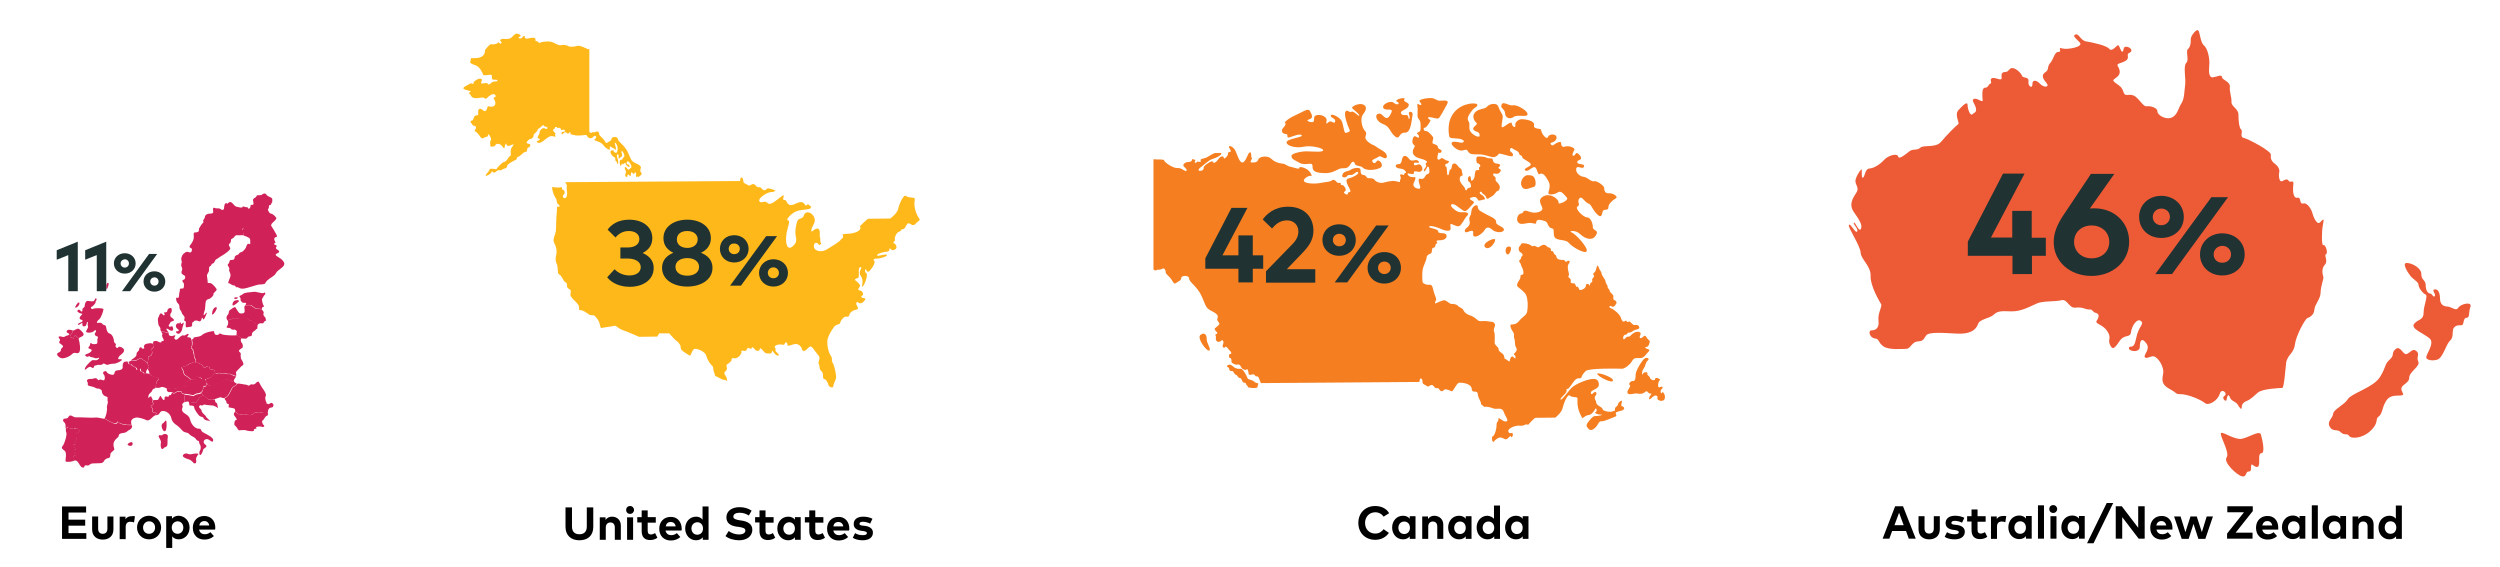 <?xml version="1.0" encoding="utf-8"?>
<!-- Generator: Adobe Illustrator 23.1.1, SVG Export Plug-In . SVG Version: 6.00 Build 0)  -->
<svg version="1.1" id="Layer_1" xmlns="http://www.w3.org/2000/svg" xmlns:xlink="http://www.w3.org/1999/xlink" x="0px" y="0px"
	 viewBox="0 0 1080 245" style="enable-background:new 0 0 1080 245;" xml:space="preserve">
<style type="text/css">
	.st0{fill:#FFB819;}
	.st1{fill:#D02259;}
	.st2{fill:#203232;}
	.st3{fill:#F47E20;}
	.st4{fill:#ED5A36;}
</style>
<g>
	<path class="st0" d="M397.4,95c-0.8,0.6-1.5,1.2-2,1.8c-1.3,1.4-2.6-1.1-3.4-0.1c-0.9,1-1,2.3-2,2.3c-1,0-0.4,0.8-1.6,1.1
		c-1.2,0.3-2.1,2.8-1.8,3.4c0.3,0.6-1.3,1.3-0.4,1.6c0.9,0.3,1.5,1.9,0.7,2.5c-0.8,0.6-1.7,0.7-2.3-0.2c-0.6-0.9,0.1,1.3-1.3,1.3
		c-1.4,0.1-4.4,0.8-4.4,1.6c0,0.8,4.8-1.2,4.2,0.1c-0.2,0.4-2.8,1.3-4,1.3c-1.2-0.1-2.2,0.4-1.5,0.9c0.7,0.5-0.4,2.7-1.5,3.9
		c-1,1.3-1.3,1.1-1.9,0.1c-0.7-1-0.7,1.1-0.1,1.3c0.6,0.2,0.5,2-0.4,4.1c-0.9,2.1-1.5,2.5-1.2,0.9c0.3-1.6,0.1-2.7-0.7-3.8
		c-0.8-1.1-0.2-2.3,0.2-3.1c0.4-0.8-0.6-0.8-0.9,0c-0.3,0.8,0.2,4-0.4,4.1c-0.6,0.2-1.9,0.5-1.1,1.1c0.8,0.6,2.4,1.9,1.8,2.7
		c-0.7,0.8-1,1.4,0.1,1.6c1.1,0.1,1.8,1.8,1,2.2c-0.8,0.3-0.5,1,0.8,1.1c1.3,0.1-0.1,1.4-0.7,1.9c-0.6,0.5-1.6,0.4-1.9-0.1
		c-0.3-0.6-1.1,0.3-0.7,1.1c0.4,0.8,1.3,1.8-0.2,2.1c-1.6,0.3-2.8,1.4-2.9,2.3c-0.1,0.9-0.9,0.7-1.6,0.7c-0.7,0-2,1.4-2.3,2.5
		c-0.2,1.1-1.4,0.6-2.4,1.6c-1,1.1-3.2,4.5-3.2,6.6c-0.1,2.1,0.5,4.7,1.5,6.2c1,1.5,0,1.8,0.8,3c0.8,1.3,1.6,5.3,1.5,6.4
		c-0.1,1.1-1.1,2.5-1.2,3.7c-0.1,1.2-1.9,0.3-2.1-0.4c-0.1-0.7-0.9-2.5-1.9-2.7c-1-0.3,0.1-2.3-1.1-3.3c-1.2-1-0.6-2.2-1.2-3.2
		c-0.5-0.9,1-2.4-0.1-3.6c-1-1.2-1.9-2.5-2.7-3.5c-0.9-1-1.6,0.1-2.6,1c-0.9,0.9-1.8,0.5-1.9-0.4c-0.1-0.8-1.3-2.1-2.6-2.1
		c-1.3,0-3.6,1.3-3.6,0.5c0-0.8-0.5-1.8-1.1-0.8c-0.5,1-0.5,0.6-1.9,0.5c-1.5-0.1-3.1,0.8-2.4,1.4c0.7,0.6-0.3,1,0.5,1.8
		c0.9,0.8,1.8,1.8,0.6,1.6c-1.2-0.1-2.4-2.8-2.4-2c-0.1,0.8-0.1,1.2-1.2,1.1c-1.2-0.1-1.5,0.2-2.3-0.8c-0.8-1-1.7-2-1.8-1
		c-0.1,1-1.7,0.8-2.2-0.1c-0.5-0.8-1.3-1-1.3-0.4c-0.1,0.6-0.7,0.1-1.4-0.1c-0.7-0.3-0.5,1.5-1.7,1.3c-1.2-0.3-1.5-0.1-1.3,0.6
		c0.1,0.8-1.7,2.7-2.7,2.6c-1-0.2-1.6-0.2-1.6,0.7c0,0.8-1.3,1.4-2,2c-0.7,0.6,0.9,1.7-0.7,3c-1.3,1.2,0.9,1.6,0.8,4.1
		c-0.4-0.3-0.8-0.5-1.1-0.5c-1,0.1-3.4-1.6-3.8-1.6c-0.5,0-0.4-1.3-0.8-1.9c-0.4-0.7-0.1-2-0.6-2.4c-0.5-0.5-2.1-2.2-2.6-4.3
		c-0.5-2.1-3.7-3.2-4.9-3.2c-1.2-0.1-1.8,2.8-2.1,2.9c-0.3,0.2-2.5-1.5-3.2-1.9c-0.6-0.4-1-1.1-1-2c0-0.9-1.4-2.3-1.8-2.5
		c-0.4-0.1-3.1-3.2-3.1-3.2h-4.3l-0.9,1.4l-7.8,0.1c0,0-6-2.6-7.1-2.9c-1.1-0.3-3.1-1.9-3.1-1.9l-6.3,1c-0.3-0.7-0.5-1.4-0.6-2
		c-0.3-1.3-1.8-3.3-2.6-3.5c-0.8-0.2-1.2,0.3-2.3-0.6c-1.2-0.8-2.2-1.6-3.4-1.6c-1.2,0,0.2-1.3-1.4-3c-1.6-1.6-2.9-2.9-2.9-3.6
		c0-0.7,0.6-2-0.4-2.5c-1-0.5-1-0.7-1.1-2c-0.1-1.3-0.7-0.5-1.4-1.8c-0.7-1.3-1.3-2.3-2.1-2.7c-0.7-0.5-0.2-2.8-0.8-4.2
		c-0.7-1.3-0.7-2.4-0.3-4.2c0.4-1.8-0.1-3.7-0.9-5.1c-0.8-1.4,0.5-3.6,0.7-4.9c0.2-1.3,0.1-5.7,0.4-7.8c0.3-2.1-0.3-3,0.6-2.9
		c0.8,0.1,0.9-0.5,0-1.1c-0.9-0.6-0.2-1.5-1.2-2.9c-1-1.5-1.3-3.4-1.4-4.2c0-0.1,0-0.2-0.1-0.3c1.7,0.2,3.1,0.4,4.3,0
		c0,0.6,0.1,1.2,0.5,1.2c0.7,0,1,1.5,0.4,2c-0.7,0.4-0.6,1.6,0.4,1.6c0.9,0,1.2-1.9,0.9-3.2c-0.3-1.3,0.4-2.2-0.5-3.3
		c-0.1-0.1-0.2-0.3-0.3-0.4l75.6-0.5c0,0,0.1-2.2,0.9-1.4c0.9,0.8,0.1,2,1.1,2.4c1.1,0.5,1.8,1.2,2.3,0.9c0.6-0.3,1.5-1.2,2.5,0.1
		c1,1.3,1.7,0.2,2.3,1c0.6,0.8,1.6,1.5,2.3,0.5c0.6-0.8,2.8,0.2,3.9,0.6c-0.4,0.4-0.9,0.7-1.4,0.6c-2.1-0.1-6.5,2.9-5.5,4.1
		c1,1.1,2.2-0.7,3.5,0.7c1.3,1.4,4.3-1.7,6.2-3c1.9-1.3-0.4,1.7,1,1.7c1.3,0,0.6,1.1,2.1,2c1.5,0.8,3.3-1.1,5.1-1.1
		c1.8,0,1.6,2.1,2.6,1.3c0.2-0.1,0.3-0.3,0.3-0.5c0.5,0.3,1,0.8,1.6,1.3c-0.2,0.1-0.3,0.2-0.3,0.4c0,0.8-3.2,0.6-5.7,1.3
		c-2.5,0.7-5.4,4.1-4.1,4.1c1.2,0-0.1,2.7-0.6,5.5c-0.7,4.1,0.2,7.3,2.1,6.1c1.8-1.3,2.4-2.4,1.9-4.6c-0.5-2.2,0.1-5.3,0.7-6.8
		c0.6-1.4,2.3-0.6,2.8-2.4c0.5-1.8,2.9-1.8,4.3,0.6c1.3,2.4-0.9,3.9-1.1,5.8c-0.3,1.8,1.5-1.1,2.9-0.6c1.4,0.5,0.3,3.7,1,4
		c-0.1,0.8-0.1,1.8,0.4,2.5c-0.6,0.5-1,0.7-1.1,0.4c-0.4-1-2.1-1.4-2.1,0.7c0,2.1,3.2,2.8,5.5,1.4c2.1-1.3,5.8-3.4,6.3-4.5
		c0.5-0.3,0.8-0.6,0.8-0.8c0-0.4,0-0.8-0.2-1.3c0.5-0.1,1.2-0.2,2.2-0.2c3-0.1,6.2-1.3,5.4-3.1c0-0.1-0.1-0.1-0.1-0.2
		c1.2-1.2,3.2-3.2,3.7-3.2c0.7,0,9.4-0.1,9.4-0.1s3-2.2,3.4-4.1c0.4-2,2.4-6.7,3.5-5.6c1.1,1,3.6,0.3,3.7,1.2
		C395.1,87.1,394.3,90.3,397.4,95z"/>
	<path class="st0" d="M276.9,75.6c-0.4,0.3-0.9,0.7-1.4,1.1c0-0.1,0-0.2,0-0.3c0.1-0.6-0.8,0.4-0.8-0.2c0-0.6,0.4-1.6-0.2-1.7
		c-0.5-0.1-0.6,1.2-0.9,0.6c-0.4-0.6-1-0.9-1-0.4c0,0.5-0.1,1.6-0.4,1.3c-0.4-0.4-1-0.9-1.1-0.5c-0.1,0.4,0.1,1.3-0.7,0.8
		c-0.8-0.6,0.2-1.5,0-2.3c-0.3-0.7-0.9-1.8-0.3-1.8c0.6-0.1,1.2,1.6,1.7,1c0.5-0.6,1-0.6,1-1.2c0-0.6-1-2.4-1.6-2.3
		c-0.6,0.1-0.7,1.2-0.1,1.3c0.6,0,1.2,0.9,0.8,1.1c-0.4,0.2-1.5-0.7-1.7-1.6c-0.2-0.8-1.1,1.2-1.3,0.3c-0.2-0.9-0.4,0.9-0.8,0.8
		c-0.4-0.1-0.5-2.1-0.2-2.4c0.3-0.3,1.1-0.1,1.1-0.6c0-0.6,0.9-0.5,0.7-1.6c-0.3-1.1-1-2.2-1.2-1.6c-0.2,0.6,0.7,1.8,0,2.2
		c-0.6,0.4-0.9,1.1-1.2,0.8c-0.3-0.4,0.3-1.4-0.3-1.7c-0.5-0.2-0.7,0.8-0.3,1.6c0.4,0.7,0.5,2.3,0.2,2.5c-0.4,0.2-0.3-1.1-0.9-1.3
		c-0.4-0.2,0.1-1.4-0.6-1.6c-0.7-0.2-1.7-1.5-1.7-2.3c0-0.7,1.5-0.9,1.4-0.4c-0.1,0.5,1.2,1.3,1.5,0.4c0.3-0.9,0.3-2.3-0.1-3
		c-0.4-0.7-1.2-1.8-0.8-0.2c0.4,1.5,0.7,2.9-0.2,2c-0.9-0.9-0.5-0.1-1.6-1c-1.1-0.9,0.3,2-1.2,1.1c-1.4-0.8-1.8-1.5-2.4-2.2
		c-0.6-0.7-1.8-1.1-2.4-1.3c-0.5-0.3-1.4-0.3-1-0.8c0.4-0.5,1.1-0.8,0.4-1.4c-0.7-0.7-1.1,1.2-2.4,0.9c-1.4-0.3-1.2-1.4-1.8-1.4
		c-0.6,0-3,0.4-4.4,0.2c-1.3-0.3-2.3-0.4-2.3-0.8c0-0.4,0-1-0.4-0.5c-0.4,0.5-0.7,0.8-1.2,0.2c-0.5-0.6-1-0.2-1.6,0.4
		c-0.6,0.6-1-0.6-0.2-0.8c0.8-0.2,1.6-0.1,0.9-0.8c-0.7-0.7-1.2,0.6-1.6-0.4c-0.4-1-1-0.3-1.5-0.6c-0.4-0.4-0.9-0.7-1.1,0.1
		c-0.2,0.8-1,0.2-0.7,1.1c0.3,1,1.4,1.1,0.9,1.4c-0.5,0.3,0.4,1,0,1.2c-0.4,0.2-1.5-0.7-2.9,0.2c-1.4,0.8-2.9,2.5-4,2.5
		c-1,0-1.6-0.5-0.8-0.8c0.8-0.3,1.5-0.9,0.7-1c-0.8-0.1-0.8-0.7-0.1-1.7c0.6-1,0-1.2,0.8-2.1c0.8-0.9,1.2-0.9,2.1-0.5
		c0.9,0.5,1.2-0.8,0-0.9c-1.2-0.1-0.6-1-1.2-0.6c-0.6,0.4-1.2,1.3-1.7,1.4c-0.6,0.1-0.4,0.7-1,1.4c-0.6,0.7-1.3,0.9-1.3,1.7
		c0,0.8-0.8,1.4-1.3,1.4c-0.5-0.1-1.8,1.3-1.7,1.7c0.1,0.4,1.6,0.4,1.6,0.9c0,0.6-0.4,1.1-1,1.2c-0.6,0.1-0.1,1.4-0.7,1.7
		c-0.6,0.3-0.8,0-1.5,0.7c-0.8,0.7-1.6,1.5-2.2,1.6c-0.6,0.1-0.3,1.1-0.8,1.2c-0.5,0.2-3.4,1.7-3.7,2.4c-0.3,0.7,0,1.1-1.2,1.4
		c-1.2,0.3-1.4,0.9-1.8,0.8c-0.4-0.1-1.1-0.2-1.5,0.2c-0.4,0.4-1.3,1.1-1.7,0.6c-0.4-0.5-0.6-0.6-0.7,0c-0.1,0.6-2.1,1.8-2.4,1.5
		c-0.4-0.5,1.1-1.3,1.5-2.5c0.4-1.2,2.9,0.1,3.1-0.4c0.3-0.4,2.2-2.9,3.4-3.1c1.2-0.2,1.7-2.3,2.5-2.5c0.7-0.2-0.3-2.3,0.7-3.7
		c0.7-1,1.3-1.8-0.1-1.1c-1.4,0.7-2.1,0.5-2.2-0.3c0-0.8-0.8,0.3-0.8,1.2c0,0.9-0.3,0.7-1.2-0.5c-0.9-1.2-2.6-1-2.8-0.3
		c-0.1,0.7-2.3,0.9-2.2,0.3c0.1-0.6-0.3-1.9,0.2-2.3c0.5-0.4-0.3-2.1-0.8-2.6c-0.5-0.6-0.1,0.9-1,1c-0.9,0.1-1.7,1.1-2.4,0.4
		c-0.6-0.7-1.6-2.5-2.5-2.7c-0.9-0.2,1-1.5,0.1-2.2c-0.9-0.7-0.7,0.4-1.8-1.4c-1.1-1.8,0.6-0.2,1-2.1c0.4-1.9,2.1-0.9,2-1.7
		c0-0.8-0.3-2.4,0.8-2.4s1.7,1.6,2.5,0.8c0.8-0.8,0.5-2,1.1-1.9c0.5,0,1.5,0.6,2.5-0.2c1-0.8,0.3-2.4-0.2-3.1
		c-0.5-0.7,1.6-0.5,0.6-1.6c-1-1.1-3,0.8-3.6,1.4c-0.5,0.7-1.2-0.3-1.8-0.3c-0.7,0-3.2,0.7-4.3,0c-1.1-0.7-0.8-1.4-1.5-1.7
		c-0.7-0.3,1.3-0.9,0.4-1.1c-0.9-0.2-3.2-0.7-2.9-1.3c0.3-0.7,1.8-1.1,2.7-1.8c0.9-0.7,1.6,0.6,1.7-0.2c0.2-0.8-0.4-0.4,1.1-1.4
		c1.5-1,2.5-0.6,2.5-0.1c0,0.5-0.8,1.7,0,1.6c0.8-0.1,2.2-0.5,2.6,0.1c0.4,0.6,0.8,0.2,1.7-0.6c0.9-0.8,2.6-0.1,2.4-0.8
		c-0.2-0.7-1.4-0.1-2.1-0.5c-0.8-0.4,0.2-1.9-0.7-2c-0.9-0.1-3.2,0.6-3.4-0.1c-0.2-0.7-1.5-3.5-3.3-4c-1.8-0.6-2.6-1.1-2.2-1.7
		c0.4-0.6-0.1-1.4,0.5-1.4c0.7,0,3.9,0.3,5.1-1.2c1.2-1.5,0.4-2,0.9-2.5c0.4-0.5,1.9-2.4,2.4-2.3c0.4,0.1,2.3,0.2,2.9-0.6
		c0.6-0.8,0.8,0.9,1.5,0.2c0.6-0.7-0.4-0.7-0.4-1.2c-0.1-0.6,1-0.8,1.9-0.7c0.8,0.1,2.2,0.2,3.2-0.8c0.9-1,1.7-1.6,2.1-1.5
		c0.4,0.2,1.7,0.4,1.6,0.9c0,0.5-1.2,0.6-0.8,1c0.4,0.4,1.2,0.3,1.6-0.3c0.3-0.6,1.1-0.8,1-0.3c0,0.5,0.2,1,1,0.9
		c0.8-0.1,3-0.8,3.5-0.1c0.4,0.8-0.2,1.3,0.6,1.2c0.8-0.1,0.7,0.9,1.3,0.7c0.6-0.3,3.3-0.9,5.1-0.4c1.9,0.5,2.8,1.7,4.3,1.4
		c1.5-0.3,2.4,0.1,3.2,0.5c0.7,0.4,2.8,0.1,3.8-0.2c1-0.3,2.9,0.8,4.2,1.3c0.2,0.1,0.6,0.2,0.9,0.2v35.7c0,0,0.8,0.7,1.1,0.3
		c0.3-0.4,0.8,0.1,1.8-0.4c1-0.5,1.4,0.6,1.4,1.2c0,0.5,1.4,1.4,2,2.3c0.6,0.9,0.9,1.7,1.5,1.2c0.7-0.5,1.8-0.8,1.8-1.7
		c0-0.9,2.7-1,2.7,0.1c0,1.2,2.8,2.5,4.3,5.7c1.5,3.2,1.3,3.9,3.6,4.9c2.3,1,2.2,1.6,1.9,2.5C276.2,74.4,277.9,74.9,276.9,75.6z"/>
</g>
<g>
	<path class="st1" d="M66.4,149.9c-0.6,0.9-1.3,1-1.2,1.2c0.1,0.2,1,1,0.8,1.3c-0.2,0.4-0.5,0.1-0.5,0.8c0,0.7-1,0.7-1.3,0.7
		c-0.4,0,0.1,0.7-0.1,1.2c-0.2,0.5-0.2,1.5-0.3,2c-0.1,0.4,0.7,1.2,0.6,1.5c-0.1,0.4-0.6,0.7-0.5,1c0.1,0.3,0.6,0.7,0.7,2.1
		c0.2,0.1,0.4,0.2,0.5,0.3c0.3,0.4,0.8,0.8,1.5,0.8c0.7,0,0.9,0.5,1.3,0.4c0.3-0.1,1.2,0.2,0.5,0.8c-0.7,0.6-0.8,1.3-1,2
		c-0.1,0.5-0.1,1.1-0.2,1.5c0.7,0.1,1.6,0.1,2-0.1c0.6-0.3,0.9-0.3,1.6-0.1c0.4,0.1,1,0.4,1.4,0.6c0-0.1,0.1-0.3,0.3-0.3
		c0.5-0.1,1,0.9,1.4,0.4c0.3-0.6,1-0.4,1.4-0.2c0.4,0.2,0.9,0.3,1.4-0.1c0.4-0.4,2-0.7,2.4-0.5c0.4,0.2,1.3,0.6,0.9-0.7
		c-0.4-1.3,0.8-1,0.9-1.5c0.2-0.5,1.5-0.7,1.3-1.1c-0.2-0.4-1.9-1.5-2.5-1.9c-0.5-0.4-0.5-1.6-0.8-2.1c-0.3-0.5-0.8-1.2-0.2-1.3
		c0.7-0.2,1.9-0.4,2.4-1c0.6-0.6,1.6-0.6,1.9-0.9c0.3-0.3,1,0.3,1.3-0.1c0.2-0.3,0.4-1,0-1.4c-0.3-0.4-0.5-1-0.6-2
		c-0.1-0.9-0.3-0.9-0.3-1.3c0-0.4-0.2-1-0.5-1.2c-0.4-0.2-0.5-0.4-0.2-1c0.4-0.6,0.2-2.1,0.1-2.6c0-0.1,0-0.2,0-0.3
		c-0.1,0-0.2-0.1-0.2-0.3c-0.1-0.6-0.5-0.8-1.4-0.8c-0.9,0,0.6-0.9,0.2-1.4c-0.3-0.5-1.3,0.9-2.1,0.6c-0.8-0.3-1.9,1-2.6,1.6
		c-0.7,0.6-1.8-0.1-1.2-1c0.6-0.8,0-0.8-0.8-0.4c-0.8,0.3-1.9-0.1-1.8-0.9c0-0.2,0-0.4-0.1-0.6c-0.4,0.1-0.7,0.1-0.9,0
		c-0.4-0.1-1.2-0.2-2.2-0.2c0.3,0.4,0.6,0.8,0.4,1.2c-0.3,0.6,0.2,1.2,0.6,2.1c0.4,0.9-1,0.4-1,1c0,0.6-1.3,0-1.7-0.3
		c-0.4-0.2-1.8-0.1-1.8,0.3c0,0.1,0,0.4-0.1,0.5C66.5,148.9,66.6,149.6,66.4,149.9z"/>
	<path class="st1" d="M83,147c0.2,0.4,0.3,2-0.1,2.6c-0.4,0.6-0.2,0.8,0.2,1c0.4,0.2,0.5,0.8,0.5,1.2c0,0.4,0.3,0.4,0.3,1.3
		c0,0.9,0.3,1.6,0.6,2c0.2,0.3,0.2,0.8,0.1,1.1c0.4,0.3,0.9,0.7,1.4,0.8c1.1,0.4,1.5,0.7,1.6,1.1c0.1,0.4,1,1.2,1.2,0.6
		c0.2-0.6,0.9-0.2,1.3-0.2c0.5,0,0.5,0.6,0.6,0.9c0.1,0.3,1.2,0.2,1.6,0.4c0.4,0.2,0.5,1.1,1.1,1.5c0.5,0.3,1-0.4,1.4-0.2
		c0.4,0.2,1.4,0.5,2,0.2c0.6-0.2,1,0.2,1.8,0.2c0.8-0.1,1.8,0.2,2,0.5c0.1,0.1,0.8,0.3,1.4,0.4c0.2-0.3-0.1-1.4-0.1-1.6
		c0.1-0.3,1.9-2,2.2-2.4c0.3-0.4,0.8-0.4,1-0.9c0.3-0.5-0.7-2.1-0.9-2.4c-0.2-0.3-0.3-1.6-0.2-2.2c0.2-0.5-0.8-0.9-0.8-1.3
		c0-0.4,0.9-1,1.4-1.3c0.5-0.2,0.3-1.8-0.1-2.1c-0.4-0.4-0.6-1.1-0.4-1.9c0.3-0.8-1.6-1.4-1.8-1.4c0,0-0.1,0-0.1-0.1
		c-1.6,0.3-5.8-0.1-6.1-0.3c-0.2-0.1-0.7-0.3-1.2-0.5c-0.2,0.4-0.6,0.7-1.3,0.7c-1,0-1.1-1.1-1.1-1.5c0-0.5-4.1,0.4-5.2,1.5
		c-1.1,1.1-3.6,0.7-3.7,1.3c0,0.4-0.4,0.7-0.7,0.6C83,146.9,83,146.9,83,147z"/>
	<path class="st1" d="M89,180c0.1-0.4-1.9-1.6-1.9-2.5c0-0.8-1-1.1-1.1-1.7c-0.1-0.5,0.6-1,1-0.7c0.5,0.4,1-0.6,1.5-0.3
		c0.5,0.2,3.6,0.4,3.6,0.4s1,0.3,2.1,1.1c0-0.2-0.1-0.4-0.1-0.5c-0.3-0.7,0-1.5-0.7-1.8c-0.4-0.1-0.5-0.9-0.6-1.5
		c-0.4,0.1-0.6,0.2-0.8,0.2c-0.6,0.2-1.9,0.1-2.4-0.6c-0.4-0.5-1.4-1.2-2-1.5c-0.2,0.2-1,0.9-1.4,1c-0.4,0.1-0.2,1.2-0.6,1.2
		c-0.4,0-0.7,0.8-0.8,1.1c-0.1,0.3-1-0.2-1.5-0.1c-0.3,0.1-1.2,0.3-1.6,0.3c0.1,0.5,0,1.1,0.4,1.1c0.6,0,1.8-0.1,1.8,0.8
		c0,0.9,1.5,2.8,2.1,3.5c0.6,0.7,1.8,0.5,1.9,1.1c0.1,0.5,1,1.1,2,1.1c0.3,0,0.6,0.2,1,0.4C90.2,181.1,89,180.3,89,180z"/>
	<path class="st1" d="M86.8,163.4c-0.6-0.7-2.2-0.7-2.2-0.7s-0.2,0.7-0.4,1.1c-0.2,0.3-1.3,0.3-2.1,0.1c-0.2,0.3-1.1,0.5-1.3,0.9
		c-0.2,0.5-1.3,0.2-0.9,1.5c0.4,1.3-0.6,0.9-0.9,0.7c-0.4-0.2-2,0.1-2.4,0.5c-0.4,0.4-1,0.3-1.4,0.1c-0.4-0.2-1.1-0.3-1.4,0.2
		c-0.3,0.5-0.9-0.4-1.4-0.4c-0.5,0.1-0.3,1.1-0.3,1.3s0.7,0.9,1.2,0.7c0.5-0.2,1.1,0.1,1.5,0.3c0.4,0.3,1.2-0.2,1.5-0.5
		c0.3-0.3,1.7-0.3,1.9-0.3c0.2,0,0.2,0.9,0.5,1c0.3,0.2,1.3,0.3,2.1,0.3c0.9,0.1,2.2,0.5,2.6,0.5c0.4,0,1.1-0.8,2-0.8
		c0.9,0,1.5-0.6,1.6-0.5l0,0c0.1-0.3,0.2-0.6,0.4-0.6c0.4-0.1,0.1-0.8,0.4-1.1c0.3-0.3-0.2-1,0.3-1c0.5,0.1,1,0.1,1-0.6
		c0-0.3,0.1-0.5,0.3-0.7c-0.5-0.8-0.9-2.1-0.9-2.1S87.4,164.2,86.8,163.4z"/>
	<path class="st1" d="M101.9,165.5c-0.2-0.1-0.4-0.2-0.6-0.4c-0.6-0.2-1.3-0.4-1.5-0.6c-0.4-0.4-1.9-0.7-2.2-0.7
		c-0.2-0.1-1.7,1.5-2.2,1.5c-0.5,0-2.5,0.2-2.5,0.8c0,0.6-2.5,0.7-3.2,0c-0.1-0.1-0.2-0.2-0.3-0.4c-0.2,0.2-0.3,0.4-0.3,0.7
		c0,0.7-0.5,0.7-1,0.6c-0.5-0.1,0,0.6-0.3,1c-0.3,0.3,0,1-0.4,1.1c-0.2,0-0.3,0.3-0.4,0.6c0.2,0.1,0.6,0.9,0.6,0.9s0,0-0.1,0
		c0.5,0.3,1.6,1.1,2,1.5c0.5,0.7,1.8,0.7,2.4,0.6c0.6-0.2,3.3-1.1,3.3-1.1s0.6,0.2,1,0.3c0.1,0,0.3,0.1,0.7,0.1
		c0.2-0.2,0.8-0.4,1.4-1c0.7-0.8,1.8-3.5,2.1-3.7c0.3-0.2,1.1-0.7,1.6-1C102.5,166,102.4,165.7,101.9,165.5z"/>
	<path class="st1" d="M92.3,159.8c-0.4-0.2-1.5-0.1-1.6-0.4c-0.1-0.3-0.1-0.9-0.6-0.9c-0.5,0-1.1-0.3-1.3,0.2
		c-0.2,0.6-1.2-0.2-1.2-0.6c-0.1-0.4-0.5-0.7-1.6-1.1c-0.4-0.2-0.9-0.5-1.4-0.8c0,0.1-0.1,0.2-0.1,0.3c-0.2,0.3-1-0.3-1.3,0.1
		c-0.3,0.3-1.4,0.4-1.9,0.9c-0.6,0.5-1.8,0.8-2.4,1c-0.7,0.2-0.1,0.8,0.2,1.3c0.3,0.5,0.3,1.7,0.8,2.1c0.5,0.4,2.2,1.5,2.5,1.9
		c0,0.1,0,0.1,0,0.2c0.7,0.2,1.9,0.2,2.1-0.1c0.2-0.4,0.4-1.1,0.4-1.1s1.6,0,2.2,0.7c0.6,0.7,1.8,0.2,1.8,0.2s0.1,0.2,0.2,0.5
		c0.2-0.4,0.4-0.8,0.7-0.8c0.7-0.1,1.6-0.2,2.2-1.2c0.3-0.5,0.9-0.9,1.4-1.2C92.7,160.6,92.6,160,92.3,159.8z"/>
	<path class="st1" d="M98.6,161.6c-0.8,0.1-1.2-0.4-1.8-0.2c-0.6,0.2-1.6,0-2-0.2c-0.4-0.2-0.9,0.5-1.4,0.2
		c-0.1-0.1-0.2-0.2-0.3-0.3c-0.5,0.3-1,0.7-1.4,1.2c-0.6,1-1.6,1.1-2.2,1.2c-0.3,0-0.5,0.4-0.7,0.8c0.2,0.6,0.6,1.5,1.1,2
		c0.7,0.7,3.2,0.6,3.2,0c0-0.6,2-0.8,2.5-0.8c0.5,0,2-1.6,2.2-1.5c0.2,0.1,1.8,0.3,2.2,0.7c0.2,0.2,0.8,0.4,1.5,0.6
		c-0.3-0.2-0.5-0.6-0.5-0.8c0-0.4,0.8-1.6,1-1.8c0,0,0,0,0-0.1c-0.6-0.1-1.3-0.2-1.4-0.4C100.4,161.8,99.3,161.5,98.6,161.6z"/>
	<path class="st1" d="M32.6,196.7c0.9-0.2-0.2-1-0.5-1.2c-0.3-0.3,0.1-1.3,0.6-1.3c0.5,0,0-0.6-0.7-1.3c-0.7-0.7,0-1,0.6-1
		c0.6,0-0.2-1.1,0.4-1.7c0.6-0.6-0.2-1.8-0.2-2.3c0-0.5,0.9-0.7,1.5-1.4c0.7-0.7-0.6-0.4-0.6-1c0-0.5-0.8-0.7-1.4-0.3
		c-0.6,0.4-0.4,0-0.9,0c-0.5,0-1.4,0.2-1.4-0.4c0-0.5-0.4-0.6-0.9-0.1c-0.1,0.2-0.3,0.2-0.6,0.3c-0.1,0.7-0.1,1.4,0.1,1.7
		c0.5,0.8-0.6,4.8-1.5,5.9c-0.9,1.1,0,1.4,0.9,2.2c0.9,0.8,0.3,3.6,0.3,4.2c0,0.7,0.8,0.5,1.8,0.5c0.6,0,1.2-0.3,1.9-0.4
		c-0.2-0.3-0.3-0.6-0.3-0.8C31.6,197.7,31.6,196.9,32.6,196.7z"/>
	<path class="st1" d="M60,155c0.4-0.4,1.2-0.2,1.6,0.2c0.4,0.5,1.1,0.6,1.7,1.2c0.2,0.2,0.3,0.3,0.5,0.5c0.1-0.5,0.1-1.4,0.3-1.9
		c0.2-0.5-0.2-1.2,0.1-1.2c0.3,0,1.3,0,1.3-0.7c0-0.7,0.3-0.4,0.5-0.8c0.2-0.4-0.6-1.1-0.8-1.3c-0.1-0.2,0.6-0.3,1.2-1.2
		c0.2-0.3,0.1-1-0.1-1.7c-0.1,0.3-0.3,0.4-0.6,0.3c-0.5-0.3-1.3-0.1-2.4,0.1c-1,0.2-1.4,1.3-1,1.7c0.4,0.4-1,0.7-1.1,0.1
		c-0.1-0.6-1.1-0.2-1.1,0.6c0.1,0.8-1.2,1.1-1.1,2c0.1,1-1.1,1.8-1.9,2.3c-0.1,0.1-0.2,0.2-0.4,0.2c0.4,0.2,0.7,0.3,0.8,0.3
		C58.4,155.8,59.5,155.4,60,155z"/>
	<path class="st1" d="M55.6,156.5c0,0.4,0.6,1.3,0.8,0.9c0.2-0.4,0.7,0.5,1.2,0.8c0.5,0.3,1.4,0.6,1.5,0.9c0.1,0.3,0.2,1,0.7,0.8
		c0.5-0.2,1-1,1-0.5c0,0.4,0.2,1.3,0.7,1.2c0.5-0.1,0.7,0.9,1.2,0.8c0.1,0,0.2,0,0.4,0c-0.1-1.2,0.4-1.8,0.8-2.1
		c0.1-0.2,0.4-0.4,0.5-0.7c0.1-0.4-0.7-1.1-0.6-1.5c0,0,0-0.1,0-0.1c-0.2-0.1-0.4-0.3-0.5-0.5c-0.6-0.7-1.3-0.8-1.7-1.2
		c-0.4-0.4-1.2-0.7-1.6-0.2c-0.4,0.5-1.6,0.8-2.2,0.8c-0.1,0-0.5-0.1-0.8-0.3c-0.5,0.3-1,0.6-1.6,0.7
		C55.4,156.3,55.6,156.2,55.6,156.5z"/>
	<path class="st1" d="M116,174.6c-0.5-0.1-1.1-0.3-0.9-0.6c0,0,0-0.1,0.1-0.1c-0.6-0.6-0.8-2.4-0.4-2.8c0.5-0.6-0.8-2.7-1.5-3.5
		c-0.3-0.4-0.9-1.6-1.6-2.8c-0.6,0.2-1,0.4-1.1,0.6c-0.2,0.4-0.9,0.7-1.3,0.7c-0.4,0-0.8-0.2-1.2,0.1c-0.3,0.4-0.8,0.5-1,0.3
		c-0.2-0.2-0.9-0.4-1.4-0.4c-0.5,0-2-0.4-2.4-0.4c-0.2,0-0.5,0-0.9,0.1c0.1,0.2,0,0.3-0.2,0.5c-0.4,0.3-1.3,0.8-1.6,1
		c-0.3,0.2-1.4,3-2.1,3.7c-0.7,0.8-1.4,0.9-1.5,1.2c0,0.3,0.8,1,0.8,1.4c0,0.4,0.2,0.9,0.8,0.9c0.6,0-0.1,1.4,0.3,1.5
		c0.4,0.1,2.6,0.3,2.6,0.8c0,0.4,0.2,0.8,0.1,1.1c0.6,0.1,1.1,1,1.3,1c0.3-0.1,2.2,0.4,2.5,0.3c0.3-0.1,2,0,2.5,0.1
		c0.6,0.1,1.2-0.2,1.7-0.7c0.5-0.5,2.2-0.6,2.8-0.5c0.6,0.1,1.7,0.2,1.9,0.6c0.1,0.2,0.8,0.5,1.4,0.7c0.1-0.4,0-0.8,0-1.3
		c0-0.8,0.4-1.9,1.2-2c0.7-0.1,1.3-0.1,1.2-1.4c0,0,0-0.1,0-0.1c-0.4-0.3-0.7-0.6-0.8-0.6C117,174,116.2,174.6,116,174.6z"/>
	<path class="st1" d="M112.4,178.1c-0.6-0.1-2.3,0-2.8,0.5c-0.5,0.5-1.1,0.8-1.7,0.7c-0.6-0.1-2.2-0.1-2.5-0.1
		c-0.3,0.1-2.2-0.4-2.5-0.3c-0.2,0.1-0.7-0.8-1.3-1c0,0.1-0.1,0.2-0.2,0.2c-0.5,0.3-0.5,1.2,0,1.7c0.5,0.5,1.2,1.6,0.7,1.6
		c-0.5,0-0.8,0.7-0.8,1c0,0.3-0.2,1,0,1.2c0.2,0.2,1.3,1.3,1.3,1.6c0,0.3,0.5,0.4,0.5,0.7c0.9-0.1,2.7-0.2,3.2,0
		c0.5,0.3,2.5,0.4,2.5,0.4c0.6,0,1.1-0.2,0.9-0.6c-0.1-0.3,0.6-0.5,1.1-0.6c-0.1-0.3-0.2-0.6,0-0.7c0.3-0.1,1.8-0.3,2.4,0
		c0.3,0.2,0.7,0,1-0.2c-0.1-0.3-0.2-0.6-0.3-0.6c-0.4-0.1-1-1.8-0.5-1.9c0.5-0.1,1.1-1.9,1.9-2.1c0.3-0.1,0.4-0.3,0.5-0.5
		c-0.7-0.2-1.3-0.5-1.4-0.7C114.1,178.3,113,178.2,112.4,178.1z"/>
	<path class="st1" d="M103.5,137.8c0.6,0,2.1,0.3,3,0c0.9-0.3,0.9,0.7,1.4,0.6c0.5-0.1,1.6,0.7,2.2,1.2c0.3,0.3,0.7,0.5,1.2,0.8
		c0.1-0.2,0.2-0.4,0.5-0.5c0.6-0.4,1.1-0.2,1.6-0.2c0.5,0,0.6-0.6,0.9-0.9c0.2-0.2,0.5-0.3,0.7-0.3c-0.2-0.4-0.2-1.2-0.5-1.5
		c-0.4-0.4-0.9-1-0.7-1.4c0.2-0.4,0.2-0.9-0.3-1.4c-0.2-0.2-0.3-0.4-0.4-0.6c-0.8-0.1-2-0.2-2.3-0.2c-0.4,0.1-2.1-1.2-2.4-1.5
		c-0.2-0.1-1.4-0.1-2.5,0c-0.6,0.7-0.2,1.3-0.2,2.5c0,1.2-1.3,1-1.9,1c-0.7,0-1.7-2.1-2.1-2.6c-0.3-0.5-1.5,0.6-2.3,1.1
		c-0.8,0.5-0.4,1.5-0.9,2c-0.6,0.5-0.9,1.3-0.4,2.3c0,0,0,0.1,0.1,0.1c0.7-0.1,1.4-0.2,1.9-0.5C100.9,137.3,102.9,137.8,103.5,137.8
		z"/>
	<path class="st1" d="M99.6,141.9c0.3,0.4,1.1,0.7,1.4,0.5c0.3-0.2,1.3,0.4,1.3,0.8c0,0.4-0.3,1.8,0,1.8c0.2,0,1.7,0.5,1.8,1.2
		c0.7,0,1.4,0.1,1.7,0.1c0.6,0.1,0.9-0.2,1.2-0.6c0.3-0.4,1.2-0.5,1.5-0.5c0.3,0,0.3-0.8,0.4-1.2c0.1-0.4,0.8-1,1.2-1.2
		c0.4-0.1,0.4-0.7,0.8-0.7c0.4,0,0.3-0.6,0.3-1c0-0.2,0-0.5,0.2-0.8c-0.5-0.3-0.9-0.5-1.2-0.8c-0.6-0.6-1.7-1.3-2.2-1.2
		c-0.5,0.1-0.5-0.9-1.4-0.6c-0.8,0.3-2.3,0-3,0c-0.6,0-2.7-0.6-3.4,0c-0.4,0.3-1.2,0.5-1.9,0.5c0.5,1,0.3,2.1-0.2,2.7
		c-0.4,0.5-0.2,0.5,0.1,0.7C98.7,141.7,99.4,141.6,99.6,141.9z"/>
	<path class="st1" d="M119.2,118c0.6-1.3,3.1-2.3,3.5-3.5c0.2-0.6,0.3-0.9-0.6-2c-0.9-1.1-2.9-1.8-3-2.4c-0.1-0.6,1.5-0.7,1.5-1.4
		c-0.1-0.7-0.9-0.7-1.3-1.3c-0.4-0.6,0.4-1,0.3-1.2c-0.1-0.3-1.1-0.4-1.2-0.8c-0.1-0.4,0.7-0.3,0.6-0.7c-0.1-0.4-0.8-1.2-0.4-1.9
		c0.5-0.7,1.5,0,0.8-1.5c-0.8-1.5-1.9-3.3-2.2-3.7c-0.3-0.4,0.3-1.2,0.7-1.5c0.4-0.3,1.5-1.4,1.5-1.8c0-0.4-1.3-1.6-1.7-1.8
		c-0.3-0.2-1.1-0.1-1.5-0.9c-0.3-0.7-0.7-0.9-0.3-1.4c0.3-0.4,0.3-0.9,0.3-1.3c0-0.4,0.8-0.1,0.9-0.7c0.1-0.3,0.3-0.6,0.5-0.9
		c0-0.5,0.1-1,0-1.4c-0.1-0.7-2-0.9-2.5-1.8c-0.4-0.8-1.6-0.5-1.9,0c-0.3,0.5-2.4-0.1-2.4,0.6c0,0.7-1.5,0.8-1.5,1.7
		c0,0.8,0.7,2.2-0.4,2.1c-1.1-0.1-0.3,0.5-1,1.4c-0.7,0.9-0.7-0.6-1.3-0.4c-0.7,0.2-1.5-0.7-1.8-0.1c-0.3,0.6-1.5,0.1-2.6-0.1
		c-1.1-0.2-1.7-1.9-2.6-2c-0.6-0.1-1.2,0.4-1.6,1.2c0.9,0.6,1.4,1.4,2.6,2c1.2,0.6,3.5,1.3,3.4,2.1c-0.1,0.8-0.4,2,0.1,2.4
		c0.6,0.4-0.1,1.9,0.6,2.2c0.7,0.4,0.5,2.1-0.1,2.1c-0.6,0,0.1,0.9,0.5,1.3c0.2,0.2,0.3,0.6,0.3,1.2c0.7,0.2,1.3,0.5,1.9,0.8
		c0.9,0.4,0.8,1.1,0.8,1.9c0,0.8,0.1,1.2-0.4,0.9c-0.5-0.3-1,0-1.3,1.1c-0.3,1.1-1.6,2.4-2.4,2.5c-0.8,0.1-0.7,1-1.4,1.1
		c-0.7,0.2-1.3,0.6-1.3,1.4c0,0.8-1,0.8-1.6,0.8c-0.7,0-0.5,1.3-1,1.6c-0.5,0.3-0.4,0.8,0.1,1.4c0.5,0.7,0.1,1.3,0.2,1.7
		c0.2,0.5,0.9,1.6,0.4,2.8c-0.5,1.2-1.1,2.7-0.6,2.6c0.5-0.1,1.5,1,2.2,0.9c0.7-0.1,0.8,1,1.4,0.8c0.7-0.2,0.7,0.7,2.6,0.6
		c1.9-0.1,5.8-1.8,7.3-1.8c0.9,0,1.6-0.1,2.1-0.3c0.3-0.5,0.7-1.1,1.1-1.5C116.5,120.1,118.6,119.3,119.2,118z"/>
	<path class="st1" d="M68.4,163.9c-0.7,0.6-0.8,1.3-1,2c-0.1,0.7,0,1.9-0.5,1.9c-0.5,0-1.1,0.5-1.2,1c-0.1,0.6-1.2,1-1.5,2
		c-0.3,1-0.1,1.4,0.3,0.8c0.5-0.6,1-0.4,1,0.1c0,0.5,0.6,0.5,0.4,1.2c-0.2,0.7,0,1,0.3,1.2c0.3,0.2-0.2,0.8-0.5,1
		c-0.3,0.2-0.8,0-0.5,0.6c0.4,0.6,1,0.7,0.7,1.3c-0.4,0.6,0,1.2,0.5,1.2c0.5,0,1.3-0.1,1.1,0.4c-0.1,0.3-0.2,0.5-0.3,0.8
		c-0.4,0.1-0.9,0.4-1.5,1c-1.1,1.3-2.1,1.4-2.7,1c-0.7-0.4-3.2-1.2-4.3-1c-1.2,0.2-2.4,1-2,2.5c0.1,0.2,0.1,0.4,0.1,0.6
		c-0.8,0-1.8,0.1-2.4-0.1c-0.8-0.2-2.4-0.3-2.8-0.7c-0.4-0.4-1.1-0.8-1.1-0.3c0,0.5-1.2,0.6-1.9,0.2c-0.7-0.4-1.8-0.8-2.3-1.2
		c-0.3-0.2-0.8-0.4-1.3-0.7c0,0,0.1,0,0.1,0c0.6-0.3,1.3-3.5,1.1-4.5c-0.2-1,0.7-2.2,0.3-3c-0.3-0.8,0.5-1.6-0.6-1.9
		c-1.2-0.3-1.8-1.2-1.9-2.1c0-0.9-0.2-0.6-0.8-1.1c-0.6-0.5-0.9,0.1-2.1-0.6c-1.2-0.7-2.8-0.6-3.1-1.1c-0.3-0.5,0.2-1-0.3-1.5
		c-0.5-0.6,0.2-1.3,1.5-1.2c1.2,0.1,1.5-0.5,2.3-0.3c0.8,0.3,0.8,1.2,1.4,0.7c0.6-0.5,1.6,0.5,2.1,0.1c0.4-0.4,0.5-1.7-0.3-2.6
		c-0.8-0.9,1.1-1.8,1.4-0.9c0.3,0.8,2.4,1.5,3,1.1c0.6-0.5,0.1-1.6,1.5-1.8c1.4-0.1,2.6-0.3,2.4-1.7c-0.1-1.5,0.6-2.2,1.4-2.1
		c0.2,0,0.4,0,0.5-0.1c0.1,0.2,0.3,0.1,0.3,0.3c0,0.4,0.6,1.3,0.8,0.9c0.2-0.4,0.7,0.5,1.2,0.8c0.5,0.3,1.4,0.6,1.5,0.9
		c0.1,0.3,0.2,1,0.7,0.8c0.5-0.2,1-1,1-0.5c0,0.4,0.2,1.3,0.7,1.2c0.5-0.1,0.7,0.9,1.2,0.8c0.5-0.1,2.1,0,2.5,0.4
		c0.3,0.4,0.8,0.8,1.5,0.8c0.7,0,0.9,0.5,1.3,0.4C68.3,163,69.1,163.3,68.4,163.9z"/>
	<path class="st1" d="M71.2,186.3c-1,0.1-1.9-2.7-1-3.3c1-0.6,1.1-1.4,1.5-1.3C72.1,181.7,72.2,186.2,71.2,186.3z"/>
	<path class="st1" d="M56.1,185.6c-1,0.4-1.4,1.3-2.6,1.4c-1.2,0.1-2.2,0.4-2.2,1.2c0,0.8-1,0.9-1.9,2.4c-0.9,1.5,0.1,3.2,0,3.6
		c-0.1,0.4-1.7,1.3-1.7,1.9c-0.1,0.6,0.1,1.6-0.9,1.8c-0.9,0.1-1.6,0.7-1.9,1.3c-0.2,0.6-0.9,0.9-1.7,0.9c-0.8,0-1.7,0.1-3,0.1
		c-1.3,0-1.6,0.9-2.2,0.9c-0.6,0-1.1-0.2-1.4,0.1c-0.3,0.3,0,0.7-0.6,0.8c-1.3,0.2-1.9-2.4-2.9-2.9c-0.4-0.2-0.8-0.2-1.3-0.1
		c-0.2-0.3-0.3-0.6-0.3-0.8c0-0.5,0-1.3,0.9-1.5c0.9-0.2-0.2-1-0.5-1.2c-0.3-0.3,0.1-1.3,0.6-1.3c0.5,0,0-0.6-0.7-1.3
		c-0.7-0.7,0-1,0.6-1c0.6,0-0.2-1.1,0.4-1.7c0.6-0.6-0.2-1.8-0.2-2.3c0-0.5,0.9-0.7,1.5-1.4c0.7-0.7-0.6-0.4-0.6-1
		c0-0.5-0.8-0.7-1.4-0.3c-0.6,0.4-0.4,0-0.9,0c-0.5,0-1.4,0.2-1.4-0.4c0-0.5-0.4-0.6-0.9-0.1c-0.1,0.2-0.3,0.2-0.6,0.3
		c0.1-0.9,0.1-1.9-0.4-2.4c-1-0.8-0.9-1.8,0.5-1.8c1.4,0,1-1.3,2-1.3c1,0,1.1,0.9,2.9,0.8c1.8-0.1,6.3,0.3,7.8,0.1
		c1.3-0.2,3.4,0.6,4.1,0.5c0.5,0.3,1.1,0.5,1.3,0.7c0.5,0.4,1.6,0.7,2.3,1.2c0.7,0.4,1.9,0.4,1.9-0.2c0-0.5,0.7-0.2,1.1,0.3
		c0.4,0.4,2,0.5,2.8,0.7c0.6,0.1,1.6,0,2.4,0.1C57.2,184.5,56.9,185.2,56.1,185.6z"/>
	<path class="st1" d="M55.2,192.2c-0.5-0.4,1.9-2,2.1-0.7C57.4,192.7,56.2,193,55.2,192.2z"/>
	<path class="st1" d="M79.8,173.7c0.6-0.2,1.2-0.3,1.5-0.2c0.3,0.1,0.4,0.4,0.4,0.7c0.5-0.1,1.4-0.2,1.6-0.3
		c0.4-0.2,1.4,0.4,1.5,0.1c0.1-0.3,0.4-1.1,0.8-1.1c0.4,0,0.2-1.2,0.6-1.2c0.4-0.1,1.5-1,1.5-1s-0.4-0.9-0.6-0.9
		c-0.2,0-0.7,0.5-1.6,0.5c-0.9,0-1.6,0.8-2,0.8c-0.4,0-1.7-0.4-2.6-0.5c-0.3,0-0.6,0-0.9-0.1C79.8,171.3,79.7,172.5,79.8,173.7z"/>
	<path class="st1" d="M34.1,146.2c-0.3-0.2-0.6-0.5-0.8-0.7c-0.9-1.1-1.3-0.2-1.4,0.4c-0.1,0.7-0.9-0.2-1.5-0.3
		c-0.5-0.1,0.2-1.2,0.5-1.4c0.2-0.2,0.5-0.7,0.6-1.4c-0.1,0-0.2,0-0.3-0.1c-1-0.4-2.3-0.4-2.4,0.5c0,0.9,1.1,0.6,1.1,1.2
		c0,0.6-1.1,0.4-1.9,1c-0.8,0.6-1.7-0.4-2.5,0c-0.8,0.4,0.9,1,0.3,1.9c-0.6,0.9,0,0.9,1.1,1.8c1,0.9-0.6,1.1-0.6,2.1
		c0,1-1.3,1-1.6,1.6c-0.3,0.7,1.1,2,2.3,2c0.9,0,2.9-0.6,4.1-1.8c1.2-1.2,1.8,0,2.9-0.6c1.1-0.6,0.4-4.9,0-5.8
		C34,146.4,34,146.3,34.1,146.2z"/>
	<path class="st1" d="M35.9,145c-0.6,0.6-1.7,0.7-1.8,1.2c-0.3-0.2-0.6-0.5-0.8-0.7c-0.9-1.1-1.3-0.2-1.4,0.4
		c-0.1,0.7-0.9-0.2-1.5-0.3c-0.5-0.1,0.2-1.2,0.5-1.4c0.2-0.2,0.5-0.7,0.6-1.4c0.9,0,2.1-1.4,2.9-0.5
		C35.5,143.2,36.6,144.3,35.9,145z"/>
	<path class="st1" d="M51.7,153.7c-0.7,0.7-0.9,1.6-0.2,1.5c0.7-0.1,1.5,0,1,0.5c-0.5,0.5-2.5,1.5-3.3,1.4c-0.8,0-2.3,0.3-2.7,0.5
		c-0.3,0.3-1.5-0.8-1.9-0.5c-0.4,0.4-1,0.7-1.8,0.5c-0.8-0.1-1.3,0.4-1.7,0.3c-0.5-0.1-0.5,1.2-1,1.1c-0.6-0.1-0.7-0.8-1.7-0.4
		c-1,0.4-1.4,1.4-1.7,1c-0.5-0.7,2.3-3.5,3-3.9c0.7-0.4,1.9,0.3,2.6-0.4c0.8-0.6,0.8-1-0.2-0.6c-1,0.4-1.6-0.4-2.5-0.4
		c-0.9,0-0.8-0.8-1.4-0.3c-0.6,0.5-2.2-0.6-0.9-1c1.3-0.4,2.3-1.1,2.3-1.7c0-0.6-1.3-0.5-1.4-1c-0.1-0.5,0.9-1,0.7-1.5
		c-0.2-0.5,0.7-0.8,0.7-0.4c0.1,0.4,2.2,0.4,2.4-0.1c0.2-0.5-0.1-1.6,0.2-2.2c0.3-0.6,0.1-0.7-0.6-0.9c-0.7-0.3-0.9-0.9-0.4-1.5
		c0.6-0.7,0.2-1.6-0.6-0.7c-0.8,0.9-3.3,0.9-3.4,0.3c-0.1-0.6,1.2-1.7,0.8-2.5c-0.4-0.8,0.3-1.6-0.2-1.7c-0.5-0.1-0.1,1.7-1.4,1.9
		c-1.3,0.2-0.5-1.8-1-1.5c-0.5,0.3-1.7,1.3-1.7,0.6c0-0.7,2-0.8,2-1.5c-0.1-0.7-1.4-0.3-1.3-1.3c0.2-1,1.8-1.7,0.9-1.8
		c-0.9-0.1-2.4-0.9-1.7-1.5c0.7-0.6,1.1,0.2,1.4,0.5c0.3,0.3,0.8-0.1,0.6-0.7c-0.2-0.6,1.1-1,1-1.7c0-0.7,0.4-2.3,1.5-2.1
		c1.1,0.2,2.1,0.3,2.5,0c0.4-0.4,0.5-1.5,1-1c0.5,0.5-0.4,1-0.3,1.5c0.1,0.5-1.2,1.8-1.8,2.1c-0.6,0.3,0.1,1.2,0.8,0.8
		c0.7-0.4,4.4-0.4,4.4,0.2c0,0.6-1,3.7-1.8,4.3c-0.8,0.6-1.4,1.6-0.8,1.6c0.5,0,1.5-0.4,2.1,0.4c0.6,0.8,1.4,0.3,1.6,1.2
		c0.2,1,0.4,2.7,1.6,3c1.2,0.3,1.9,2.6,1.8,3c-0.1,0.4,0.4,1.3,0.8,1.4c0.4,0.1-0.3,0.7,0,1.3c0.4,0.7,0.9,0.7,1.1,0.2
		c0.2-0.6,2.5,0.2,2.5,1.3C53.6,152.4,52.4,153,51.7,153.7z"/>
	<path class="st1" d="M34.2,130.7c0.5,0.5-0.6,2.2-1.6,2.2C32,132.9,33.8,130.2,34.2,130.7z"/>
	<path class="st1" d="M46.5,122.2c0.9-0.3,0.2,2.1-0.4,2.8C45.9,125.2,45.6,122.5,46.5,122.2z"/>
	<path class="st1" d="M75.1,138.4c-0.2,0.5-1.3,0.3-1.5,0.9c-0.2,0.6-0.9,1.2-0.7,1.5c0.2,0.4,0.4,0.5,1.1,0.2
		c0.7-0.4,0.9,1.2,0.8,1.5c-0.1,0.5-1.2,0.5-1.7,0c-0.5-0.4-1.2-0.8-1.2-0.3c0,0.4,0.6,0.8,0.9,1.3c-0.4,0.1-0.7,0.1-0.9,0
		c-0.4-0.1-1.2-0.2-2.2-0.2c-0.2-0.4-0.5-0.8-0.4-1.1c0.2-0.7-0.8-1.3-0.9-2.2c-0.1-0.9-0.4-2.2,0-2.8c0.4-0.6,0.5-1.9,1.2-1.8
		c0.7,0.1,0.9,1.2,1.4,0.7c0.5-0.4-0.4-0.9-0.1-1.1c0.3-0.2,1.3,0.2,1.4-0.8c0.1-1,1.4-1.4,1.7-1c0.4,0.4,0.2,1.8-0.2,2.1
		c-0.4,0.4-0.3,1.5,0.1,1.7C74.4,137.4,75.3,137.9,75.1,138.4z"/>
	<path class="st1" d="M78.7,142.1c0.1,0.4-0.8,2.2-1.7,2.1c-0.9-0.1-1.3-1.2-0.6-1.1c0.6,0.1,1.1-0.3,0.7-0.7
		c-0.5-0.3-1.6-1.2-0.9-2.3c0.7-1,1.4,0.1,1.5-0.7c0.1-0.8,0.5,0.7,0.8,0.6c0.3-0.1,0.5-0.8,0.8-0.6
		C79.6,139.7,78.6,141.7,78.7,142.1z"/>
	<path class="st1" d="M105.4,101.7c-0.4-0.1-0.8-0.1-1.3-0.1c-1.3,0.2-1.9-0.3-2.5,0.3c-0.5,0.6-0.8,1-1.5,1.3
		c-0.7,0.3,0.1,1.2-0.9,2c-1,0.8,0.6,1.6,0.2,2.4c-0.4,0.8-2.4,2.2-3.6,2.9c-1.2,0.6-1.3,1-2.2,1.4c-0.9,0.4-0.8,1.7-1.6,1.9
		c-0.9,0.2-0.5,0.9-1.1,1.1c-0.7,0.3-0.6,1.1-0.6,1.9c0,0.8-1,1.6-0.9,2.4c0.1,0.8,0.4,2.4,0.3,2.8c-0.1,0.4,1.1,0.1,1.7,0.5
		c0.6,0.4,2.2,2.1,2.2,2.6c0,0.6-1.6,1.5-1.4,2c0.2,0.5-1.1,1.9-2.1,2.1c-1,0.2-1.2,1-1.3,1.5c-0.1,0.5-0.1,2.7-0.4,3.5
		c-0.3,0.8-0.8,2.7,0,1.7c0.8-1,1.2-1.1,0.8-0.2c-0.4,1-1.1,2.5-1.3,2.3c-0.2-0.2-0.7-1.3-0.8-0.4c-0.1,0.9-0.6,1.5-1.4,1.1
		c-0.8-0.4-1.8-0.3-2,0.2c-0.1,0.4-0.7,0.1-0.7,0.8c0,0.7,0.2,1.4-0.9,1.5c-1.1,0-1.6,0.5-1.8,0c-0.2-0.5,0-1.6,0-2.1
		c0-0.5-1-0.3-0.7-1.1c0.3-0.8,0.2-1.2-0.5-1.9c-0.7-0.7-0.5-1.3-1.2-2.2c-0.7-0.9-0.1-1.9-0.8-2.6c-0.8-0.7-1.1-1.6-1-2.5
		c0-0.1,0-0.2,0-0.2c0.3,0,0.6,0,0.7,0.1c0.4,0.4,0.6-1.2,0.6-1.7c0-0.5,0.4-1.4,0.3-2c-0.1-0.6,1.4-0.1,1.6-0.6
		c0.2-0.5,0.3-2.1-0.1-2.3c-0.4-0.2-0.6-1.2-0.1-1.2c0.4,0,1-0.4,0.9-1.3c-0.1-0.9-1.5-0.8-1.6-1.8c-0.1-0.9,0.7-1.2,0.1-2.4
		c-0.6-1.2,0.2-1.9,0-2.5c-0.2-0.6-0.4-1.3,0.2-2.5c0.7-1.2,1.9-1.8,2.4-1.6c0.5,0.1,1.2,0.6,1.6-0.1c0.3-0.7,0.3-1.3,0-1.4
		c-0.3-0.1-1.2-0.4-0.6-1.3c0.7-0.9,1.5-2.1,1.6-3.2c0.1-1.1-0.2-1.9,0.1-2.2c0.3-0.4,1.1,0,1.8-0.5c0.7-0.5,0.1-1.1,0.4-1.4
		c0.3-0.4,0.8-1.5,1.2-1.9c0.4-0.4,0.9-0.8,0.6-1.3c-0.3-0.5,0.7-0.9,0.7-1.8c0-0.8,1.1-1.4,1.8-1.4c0.7,0,1.8,0,1.8-0.7
		c0-0.7-0.4-2.2,0.6-1.8c1,0.5,1.8-0.1,2.5,0.5c0.7,0.6,1.6,0.5,1.6-0.5c0-0.9,0.3-2.5,1.3-1.9c1,0.6,1.6,1.5,2.8,2.1
		c1.2,0.6,3.5,1.3,3.4,2.1c-0.1,0.8-0.4,2,0.1,2.4c0.6,0.4-0.1,1.9,0.6,2.2c0.7,0.4,0.5,2.1-0.1,2.1c-0.6,0,0.1,0.9,0.5,1.3
		C105.2,100.6,105.3,101.1,105.4,101.7z"/>
	<path class="st1" d="M91.7,135.9c-0.3-0.5,0.3-3.2,1.6-3.2C94.6,132.7,92,136.3,91.7,135.9z"/>
	<path class="st1" d="M113.2,129.3c-0.1,0.4,0.1,0.8,0.2,1.4c0.1,0.7,0.2,0.8,0.5,1.3c0.4,0.6-0.3,0.6-0.6,0.8
		c-0.2,0.2-0.2,0.4-0.1,0.7c-0.8-0.1-2-0.2-2.3-0.2c-0.4,0.1-2.1-1.2-2.4-1.5c-0.2-0.1-1.4-0.1-2.5,0c0,0,0,0,0,0
		c0.7-0.8,0.2-1.1-0.5-1c-0.7,0.1-0.9-0.1-1.4-0.8c-0.5-0.7,0.2-1-0.5-1.6c-0.7-0.6,0.8-0.8,1.4-1.4c0.6-0.7,3.1-0.7,4.4-0.9
		c1.3-0.3,3.4,0.8,4.5,0.5c0.3-0.1,0.4-0.2,0.5-0.3c0.6,0.9-0.2,1-0.5,1.6C113.6,128.7,113.2,128.8,113.2,129.3z"/>
	<path class="st1" d="M103.1,130.3c-0.4,0.4-1.8,1.6-2.4,1.7c-0.5,0-0.3-1.8,0.9-2.2C102.9,129.4,103.5,129.9,103.1,130.3z"/>
	<path class="st1" d="M101.2,128.9c-0.5-0.5,1.8-0.7,1.5-0.2C102.4,129.3,101.5,129.3,101.2,128.9z"/>
	<path class="st1" d="M85.7,196.2c-0.1,0.2-1.1,1.3-1,2.3c0.2,1,0.1,1.7-0.6,1.7c-0.7,0-0.9-1.3-2.7-1.8c-1.7-0.5-2.3-1-2.4-1.4
		c-0.2-0.6,1.1-1.4,2-1c0.8,0.4,1.4,0.3,2.8,0C85.3,195.8,85.8,196,85.7,196.2z"/>
	<path class="st1" d="M72.5,188.7c-0.3,1.1,0.1,3.4-0.4,4c-0.4,0.6-0.8,0.2-1.6,1.1c-0.8,0.8-1.3-1-1-2.4c0.3-1.4-1.3-2.5-0.9-3.2
		c0.3-0.6,0.9,0.3,1.7-0.4C71.1,187.1,72.8,187.6,72.5,188.7z"/>
	<path class="st1" d="M92.1,190.1c-0.1,1.2-0.6,0.7-1.8-0.1c-1.2-0.8-2.5,0.1-2.3,1.1c0.2,1,1.6,1.2,1.1,1.9
		c-0.6,0.8-1.3,0.7-1.4,1.5c-0.1,0.7-0.8,2.1-1.2,2.1c-0.4,0-0.6-1.2-0.1-2c0.5-0.7,0.4-2.1-0.1-2.7c-0.5-0.6,0-1.4-0.8-1.5
		c-0.8-0.1-0.8-1.1-1.7-1.5c-0.8-0.4-1.5-0.8-2.1-1.4c-0.5-0.7-1.4-0.5-2.3-1c-0.9-0.5-1.5-1.8-3.2-2.9c-1.7-1.1-2.1-2.4-2.2-3
		c-0.1-0.6-0.2-0.7-0.7-1.5c-0.5-0.8-2.1-1.8-3.3-1.5c-1.2,0.4-0.9,1.1-1.6,1.5c-0.4,0.2-0.7,0.2-1.1,0.3c0-0.3,0.2-0.6,0.3-0.8
		c0.2-0.4-0.6-0.3-1.1-0.4c-0.5-0.1-0.9-0.6-0.5-1.2c0.4-0.6-0.3-0.7-0.7-1.3c-0.4-0.6,0.2-0.4,0.5-0.6c0.3-0.2,0.7-0.8,0.5-1
		c-0.2-0.2-0.5-0.5-0.3-1.2c0.7-0.1,1.7-0.1,2-0.1c0.5,0,1-1.6,1.2-1.8c0.2-0.1,0.8,1.2,1.3,1.7c0.6,0.5,0.6-0.4,0.6-0.9
		c0-0.4,0.5-0.6,0.8-0.5c0.4,0.1,1.1,0.2,1.1-0.3c0-0.5,0.4-0.3,0.7-0.3c0.3,0,0.3-0.6,0.3-0.6l0.5-0.4c0.1,0.1,0.2,0.1,0.3,0.2
		c0.4,0.3,1.2-0.2,1.5-0.5c0.3-0.3,1.7-0.3,1.9-0.3c0.2,0,0.2,0.9,0.5,1c0.2,0.1,0.7,0.2,1.2,0.3c-0.1,0.8-0.2,2.1-0.1,3.3
		c-0.7,0.3-1.3,0.8-1,1.4c0.5,1.1-0.6,1.2,0,2.5c0.6,1.3,2.8,1.4,3.3,3.6c0.5,2.2,2.2,4,3.7,4c1.4-0.1,0.8,0.9,1.8,1.5
		C88.3,187.2,92.2,188.8,92.1,190.1z"/>
</g>
<g>
	<path class="st2" d="M33.5,125.8h-4v-15.6l-5,2v-4.1l9.1-3.7V125.8z"/>
	<path class="st2" d="M45.8,125.8h-4v-15.6l-5,2v-4.1l9.1-3.7V125.8z"/>
	<path class="st2" d="M58.6,113.8c0,2.5-2,4.4-4.7,4.4s-4.7-1.9-4.7-4.4c0-2.5,2-4.4,4.7-4.4S58.6,111.3,58.6,113.8z M52.1,113.8
		c0,1,0.8,1.8,1.8,1.8c1,0,1.8-0.8,1.8-1.8s-0.8-1.8-1.8-1.8C52.9,112.1,52.1,112.8,52.1,113.8z M56.2,125.8h-3.5l11.7-16.1h3.5
		L56.2,125.8z M71.4,121.6c0,2.5-2,4.4-4.7,4.4c-2.7,0-4.7-1.9-4.7-4.4c0-2.5,2-4.4,4.7-4.4C69.3,117.2,71.4,119.1,71.4,121.6z
		 M64.9,121.6c0,1,0.8,1.8,1.8,1.8c1.1,0,1.8-0.8,1.8-1.8s-0.8-1.8-1.8-1.8C65.6,119.9,64.9,120.6,64.9,121.6z"/>
</g>
<g>
	<path class="st3" d="M543.5,166.1c-0.2,0.4-0.2,0.8-0.3,1.3c-1.1,0.4-2.4,0.2-3.9,0c-0.2-0.7-1.1-1.2-1.1-1.7
		c0-0.6-0.9-0.1-1.3-0.7c-0.4-0.6-0.6-1.7-1.3-1.7c-0.8,0-1-1.3-1.7-1.4c-0.7-0.1-1-1.8-1.7-1.6c-0.7,0.1-1.2-0.3-1.2-1
		c0.1-0.7-1.5-0.8-0.8-1.4c0.8-0.6,1.5-0.5,2.6,0.5c1.1,1,2.3,1,3.2,0.9c0.9-0.1,2.6,3.1,2.9,4c0.3,0.9,2.2,0.7,2.9,1.6
		C542.7,165.8,543.9,165.2,543.5,166.1z"/>
	<path class="st3" d="M592.8,69.6c0.2,0.7,1,1.5,1.9,0.1c0.9-1.4,3.4,1.6,1.7,2.7c-1.8,1.1-6.4,1.6-7.8-0.1c-0.6-0.7-3-0.5-3.2-1.4
		c-0.2-0.8-1-1.8-1.9-0.1c-0.9,1.6-1.8,2-3.6,1.9c-1.9-0.1-3.6,2.2-7.5,2.1c-3.9-0.1-5.5-0.7-5.4-3c0.1-2.3-2.9,0.1-5.7-1.5
		c-2.9-1.6-3.2-1.6-3.4-2.9c-0.2-1.1,4.5-2.2,7.3-2c2.8,0.1,6.4,0.4,6.4-0.5c0-1-5.4-2.2-8.5-1.5c-3.1,0.7-7.3-0.3-7.3-1.9
		c0-1.6,7.6-2.2,6.5-3.1c-1.1-1-5.1,1.2-5.8,1c-0.8-0.3,0.2-1.5-1-1.5c-1.2,0-2.5-1.2-1.2-2.6c1.3-1.4,1.2-2,0.8-2.2
		c-0.4-0.1,1.1-1.8,4.5-3.3c3.4-1.5,5.5-3.3,6.3-1.8c0.8,1.5,1.7,3-0.4,3.6c-2.1,0.5,1.2,1.6,1.9,1c0.7-0.7-0.5-2.6,1.7-2.9
		c2.2-0.3,4.2,1.1,4,2.3c-0.2,1.2-0.4,2,0.8,0.8c1.2-1.2,2.5,1.2,2.9-0.3c0.3-1.5-2.1-1.5-1.9-2.6c0.2-1.1,3.7,0.7,4.6,2.2
		c0.9,1.5,1,5.6,1.9,5.3c0.9-0.3,2.2-0.3,1.5-1.6c-0.7-1.4-2.4-6.1-1.7-7.5c0.8-1.4,1.8,0.7,2.6,0c0.9-0.7,3.4,2.5,3.4,1.6
		c0-0.8-2.8-2.7-3.1-3.3c-0.3-0.5,2.9-2.3,4.9-1.4c2,1,0.8,3-0.3,4.4c-1.1,1.4-0.5,5.5,1,7c1.5,1.5-1.1,2.5,1,4.4
		c2.1,1.9,2.6,1.4,4,2.5c1.3,1.1,4.5,2.1,4.4,4.1c-0.1,2.1-2.9-0.8-3.5,0.1C594.5,68.5,592.5,68.9,592.8,69.6z"/>
	<path class="st3" d="M597.5,53.6c-3-1.1-3.9-4.1-1.9-4.5c2-0.4,2.9,4.1,5,0.5c2.1-3.6-1.5-1.5-2.8-2.7c-1.5-1.5,2.8-3.8,4.3-2.5
		c1.5,1.4,3.1,0.3,1.4-0.5c-1.7-0.8,4-2.3,3.2-1c-0.8,1.4,2.5,1.1,1.8,2.9c-0.8,1.8-4,1.9-3.2,3.3c0.8,1.4,2.9-0.3,3.1,1.5
		c0.2,1.8,1,0.3,0.3-1.2c-0.7-1.5,2-1.6,1.5,0.4c-0.4,2-0.6,7.7-3.3,7.5c-2.8-0.1-2,3.5-4.4,1.5C600.2,56.7,600.5,54.7,597.5,53.6z"
		/>
	<path class="st3" d="M651.8,106.5c2-0.1,0.4,3.3-0.3,3.4C650.2,110.1,649.8,106.6,651.8,106.5z"/>
	<path class="st3" d="M645.9,103.5c0.2,1.1-2.4,4.8-4.2,3.4C639.6,105.2,645.7,102.4,645.9,103.5z"/>
	<path class="st3" d="M644.6,99.2c-1.5-1.4-2.6-1-3.2,0.1c-0.5,1.1-2.9,3-4.2,2.9c-1.7-0.2,0-2.5-1.3-2.5c-1.3,0-2.8,1.4-3.1,0.1
		c-0.3-1.2,2.6-1.8,2.1-4.1c-0.6-2.3,0.5-1.8,0.7-4.2c0.1-2.5,2.8-3.7,2.8-2.1c0,1.6,1.9,2.1,3.1,2.9c1.2,0.8,5.1,2,4.8,3.6
		c-0.2,1.5,3.6,2,3.4,3.4C649.4,100.7,646.1,100.6,644.6,99.2z"/>
	<path class="st3" d="M682.2,85.8c-1.1,1.5,0.8,2.6-0.7,3.4c-1.4,0.8,2.5,4.7,4.1,4.7c1.5,0,2.5,2.5,2.5,4.2c0,1.8,2.9,1.1,1.3,3.6
		c-1.5,2.5-4.6,1.5-6.7-0.5c-2.1-2.1-5.4-1.4-3.8-0.8c1.7,0.5,7.4,6.8,6.5,8.2c-0.8,1.2-6.4-2-7.7-3.7c-1.3-1.6-4.8-0.8-6-2.3
		c-1.1-1.5,0.3-3.7-1.4-4c-1.8-0.3-1.4-2.7-2.9-3.1c-1.4-0.4-3.5-1.1-3.7,0.3c-0.2,1.4-0.4,0.7-2.4,0.5c-2-0.1-4.4,1.2-5.5-0.3
		c-1.1-1.5,0.2-3.8,1.4-3.8c1.2,0,0.3-2,3.3-0.8c3,1.2,6.2-0.1,5.8-1.5c-0.3-1.4-2.5-3.7,0.7-5.2c3.2-1.5,6.7,1.8,6.3,2.9
		c-0.4,1.1,4.7-1,3.6-2.2c-1.1-1.2-2.4-3.3-3.9-2.3c-1.4,1-4,1.2-4.1,0.4c-0.1-0.8,1.3-3,0-5.3c-1.3-2.3-2.4-3.8-3.8-3
		c-1,0.5-1-3.1-2.3-3c-1.3,0.1-2.9,2.3-3.9,1.4c-1-1,2.5-1.5,2.4-2.6c-0.1-1.1-3.6-2.2-3.7-3.1c-0.1-1-1-0.5-1.3-1.5
		c-0.3-1.2-2-1.6-3-2.3c-1-0.7-1.3,1.1-0.6,1.5c0.8,0.4,1.5,1.8,0.3,1.9c-1.2,0.1-5.3-1.6-5.6-1c-0.3,0.7-1.5,1.5-2.5,1.4
		c-1-0.1-3.4-1.1-5.5-1.2c-2.1-0.1-4.2,0.3-5-1c-0.8-1.2-0.8-1.2-2.5-0.7c-1.8,0.5-4.7-1.8-4.8-3c-0.1-1.2,2.3-0.7,3.7-0.4
		c1.4,0.3,2.4-0.7,0.6-1.4c-1.9-0.7-5.1-0.1-5.3-1.2c-0.2-1.1-1.3-6.6,2.3-10.7c3.6-4.1,9.8-4.1,9.8-3c0,1.1-1.1,0.8-2.5,2.7
		c-1.4,1.9-2.1,3.3-1.3,4.4c0.8,1.1,0,2.5,0.6,4c0.5,1.5,4.3,3.8,4.2,2c-0.1-1.8-1.7-1.2-2.6-2.3c-1-1.1,2-2.2,1.3-2.9
		c-0.7-0.7-2.3-2.6-0.8-4.5c1.5-1.9,4.4-1.4,5.3-2.6c0.9-1.2,4.2-2,4.9,0c0.7,2,1.3,2.5,1.8,3.7c0.4,1.2-1,5.2-0.1,5.2
		c0.9,0,3.9-3.1,4.1-1.6c0.2,1.5,1.8,2.1,1.5,0.7c-0.2-1.4,1.5-2.6,2.8-2.6c1.2,0,5.7,0.5,5.3,2.6c-0.4,2.1,3.1,1,3.1,2.2
		c0,1.2,2.3,4.4,2.9,2.9c0.6-1.5,3.4-1.4,3.7-0.1c0.3,1.2-1,2.3-2.1,2.5c-1.1,0.1,0,1.8,0.9,1c0.9-0.8,3.2-1.9,3.2-0.8
		c0,1.1,0.4,2,1.8,1.5c1.3-0.5,4.4,0.5,3.9,1.5c-0.6,1-1.2,2.5-0.4,2.5c0.8,0,1-1.6,1.8-1.1c0.8,0.5,2,1.9,1.3,2.6
		c-0.7,0.7-1.5,0.3-1.4,1.4c0.1,1.1,3.4,0.3,2.9,1.8c-0.6,1.5-3.2-1-3.4,1c-0.2,1.9,1.9,3.3,3.3,3.4c1.4,0.1,3.3,2.3,4.4,1.9
		c1.1-0.4,4.4,1.9,4.4,2.9c0,1,0.3,2.5,2.1,2.3c1.8-0.1,4.2,1.5,2.9,2.2c-1.3,0.7-3.3,2.5-3.2,4c0.1,1.5-2.2,0.3-2.5,1.8
		c-0.3,1.5-0.6,3-2.6,0.8c-2.1-2.2-2.3-4.2-3.6-4.4C684.4,87.2,683.3,84.3,682.2,85.8z"/>
	<path class="st3" d="M657.4,80.5c-1.1-2.3,1-4.6,2.2-4.8c1.2-0.1,2.6,0,3.2,1c0.7,1.3,1,3.8-0.3,4.1
		C661.1,81,658.5,82.8,657.4,80.5z"/>
	<path class="st3" d="M653.6,45.5c1.7-0.4,6.3,2.3,6.3,3.8c0,1.6-4.4,0-6,1.2c-1.5,1.2-3.6,0.5-3.7-1.5c-0.1-2.1-2.2-2.1-1.5-3.8
		C649.3,43.5,652,45.9,653.6,45.5z"/>
	<path class="st3" d="M696.8,164.4c-0.2,1.5-6.6-1.8-6.8-2.9C689.8,160.6,697.1,162.9,696.8,164.4z"/>
	<path class="st3" d="M719.1,172.4c-0.7,1.5-3.5,0.5-3.1-0.4c0.4-0.9-0.7-1.5-1.5-0.9c-0.9,0.5-2.1,2.1-2.1,1.1
		c-0.1-1,1.8-2.4,0.6-2.2c-1.2,0.2-1.2-1.7-2.3-0.7c-1.1,1-2.2,0.9-3.5,0.7c-1.3-0.2-2.9,0.7-3.8,0.1c-1.4-0.9,1.5-3,0.7-3.7
		c-0.8-0.7,0.4-1.9,1.4-1.8c1,0.1,1.1-1.5,1.1-2.9c0-1.4,2.9-6.4,4-6.9c1.1-0.6,2.2,0.3,1.2,1c-1,0.7-0.7,2-1.8,3.5
		c-1.1,1.5-0.4,3.3-0.2,2.2c0.2-1.1,2.4-0.7,1.9-0.1c-0.5,0.6,0.9,0.9,1.1,1.8c0.2,0.9,2.2,1.6,2.2,0.5c0-1,2.8,0.1,2,0.6
		c-0.8,0.5-1,3.6-0.1,3c0.9-0.5,2-0.2,1,0.7c-1,0.9-0.3,2.6,0.1,1.6C718.4,168.7,719.7,171,719.1,172.4z"/>
	<path class="st3" d="M521.3,146.6c0,1.6,1.9,4.2,1.2,4.8c-1,0.8-5.8-5.5-3.8-6.8C520.7,143.3,521.3,145,521.3,146.6z"/>
	<path class="st3" d="M701.3,177c-0.9,0.7-3.3,0.7-3.3,1.5c0,0.8,0.9,1-0.5,1.6c-1.4,0.5-4.5,2-5.7,1.9c-1.2-0.1-1.2,1.2-2.4,2.5
		c-1.2,1.3-2.4,1.7-3.2,0.7c-0.9-1-1.3-1.5,0.3-3.4c1.5-1.9,2-2.1,3.2-2.1c1.2,0.1,3.4-0.7,1.9-0.6c-1.5,0.1-3.1-0.8-2.3-1.1
		c0.9-0.3,0.3-2.3-0.2-1.3c-0.4,1-1.9,2.7-2.9,2.6c-0.6,0-1.6,0.6-2.6,1.4c-2.8-4.6-2-7.7-2.1-8.6c-0.1-0.9-2.3-0.2-3.3-1.2
		c-1-1-2.8,3.6-3.2,5.5c-0.4,1.9-3.1,4-3.1,4s-7.9,0.1-8.5,0.1c-0.5,0-2.3,1.9-3.3,3.1c-0.6-0.9-1.8,0.6-3.4,0.3
		c-1.8-0.3-5.5,1.1-5.1,2.5c0.3,0.9,0.7,0.8,1.8,0.6c0.1,0.4,0.2,0.9,0.1,1.2c0,0.2-0.3,0.5-0.7,0.8c0-0.1,0.1-0.2,0-0.3
		c-0.2-0.7-0.4-0.3-1.5,0.7c-1.1,1-1.5-0.3-3.2-0.4c-1-0.1-2.2,1.2-3.1,2c-0.5-0.6-0.5-1.6-0.4-2.4c0,0,0,0,0.1,0
		c0.7,0.1,1.8-2.7,1.8-4.8c0-2,0.9-1.4,0.8-2.7c-0.1-1.4,1.8,1.1,3.2,1c1.7-0.2-0.1-1.9-0.9-4.2c-0.8-2.3-3.1-0.8-4.6-1.5
		c-1.2-0.5-3.1-0.9-3.8-0.6c-0.5-0.5-1-0.9-1.4-1.2c0.2-1-1.2-2.4-1.4-4.3c-0.2-2.2-2.4,0-2.6-2.3c-0.2-2.3-3.9-2.7-5.3-2.7
		c-1.1,0-2,2.6-3.2,3.8c-1-0.4-3-1.4-3.6-0.6c-0.7,1-1.6,0.4-2.1-0.5c-0.5-0.8-1.2,0.3-2.1-1c-0.9-1.3-1.8-0.4-2.3-0.1
		c-0.5,0.3-1.2-0.5-2.1-0.9c-1-0.5-0.2-1.6-1-2.4c-0.8-0.7-0.9,1.4-0.9,1.4l-68.5,0.5c-0.6-1.2-0.9-3.3-1.9-2.9
		c-0.4,0.2-0.8-1-1.5-0.9c-0.7,0.1-1.8,0.6-1.9-0.3c-0.1-1-0.4-2.3-0.9-1.8c-0.5,0.5-1.8-0.1-2.2-0.8c-0.3-0.8-1-1.6-1.7-1.3
		c-0.7,0.3-2.6-0.6-2.6-1.2c0-0.6,0.1-1.6-0.6-1.6c-0.6-0.1-0.7-1.8,0.1-1.8c0.8,0,0.3-1-0.2-1.4c-0.5-0.3-1.5-2.3-2-1.6
		c-0.5,0.8-1.5,0-1-1c0.5-1,0.1-2.4-0.6-1.8c-0.6,0.6-1.6,0.9-2.2,0.1c-0.6-0.8,0.1-1.7-0.4-2.3c-0.5-0.6,1.3-0.6,0.7-1.3
		c-0.6-0.6-1-1-1.1-1.6c0.6-0.5,1.2-1.1,1.7-1.5c1.2-1-0.9-1.6-0.5-2.8c0.4-1.2,0.4-1.9-2.4-3.3c-2.8-1.4-2.5-2.3-4.4-6.5
		c-1.9-4.2-5.4-6-5.4-7.6c0-1.5-3.4-1.4-3.4-0.2c0,1.2-1.5,1.5-2.3,2.2c-0.8,0.6-1.2-0.4-1.9-1.5c-0.7-1.2-2.5-2.4-2.5-3.1
		c0-0.7-0.4-2.3-1.7-1.5c-1.3,0.7-1.9,0-2.3,0.5c-0.4,0.5-1.3-0.3-1.3-0.3V68.8c1.9,0.2,4.6-0.1,4.6,0.5c0,0.7,3.9,3.5,5.8,3.3
		c1.9-0.2,3.3,1.8,3.8,1.2c0.4-0.5-0.1-1-1-1.8c-0.9-0.8,0.4-2,1.8-2c1.3,0,1.7-0.6,1.7-1.1s1.9,0.3,1.3,0.7
		c-0.5,0.4,0.2,1.2,0.6,0.5c0.4-0.8,2.2,0.5,1.8-0.6c-0.4-1.1,1.3-0.8,2.8-1.6c1.5-0.8,3-2,3.9-1.8c0.9,0.2,2.2-0.4,2.2,0.3
		c-0.1,0.8-2.6,2-3.9,2.3c-1.3,0.3-3.9,2.8-4.8,3.4c-0.8,0.5-1.7,1.6-0.6,1.7c1,0.1,1.8-0.5,1.7-1.4c-0.2-0.8,3.7-3.3,3.9-2.6
		c0.1,0.7,1,1,2.4-1c1.3-1.9,2.5-1.2,2.4-0.5c-0.1,0.7,1.9-0.8,1.8-2c-0.1-1.2,2,0.1,0.9-1.8c-1.2-1.8,0.1-1.8,1.5-0.5
		c1.4,1.2,2.1,6,3.7,6.2c1.7,0.1,2.5-4.5,3.4-4.4c0.9,0.1,0.2,2,0.8,2.4c0.4,0.3-1.3,2-0.1,2c1.2,0,2.4,0.1,2.9-1.3
		c0.4-1.4,4.1-1.8,5.6-0.3c1.5,1.5,3.6,2,4.9,2.1c1.3,0.1,1.6,1,3.6,1.4c2,0.5,3.7,1.2,3.6,0.4c-0.1-0.8,2.8,0,4,1.2
		c1.3,1.2,1.7,2.6,0.9,2.3c-0.8-0.3-3.6,1.4-2.8,2.4c0.8,1,5,1.1,7.3,0.6c2.3-0.5,3.5-0.3,4.6-1c1-0.7,1.4-0.1,2.2,0.7
		c0.8,0.8,1.8-0.2,1.7,0.7c-0.1,0.9,0.4,0.1,1.3,0.9c0.8,0.8,1.3,2.1,0.3,2.5c-1,0.4,1.5,2,1.5,0.8c0-1.2,2,0.2,0.6-2.3
		c-1.4-2.5-1.7-4-0.3-4.2c1.4-0.3,4.7-1.8,4.1-2.7c-0.7-0.8-1.8,1.4-3.3,1.2c-1.5-0.3-1.5,1-2.3,1c-0.6,0-1.7,0.2-1.1-1.3
		c0.6-1.5,2.6-1.2,3.6-2c1-0.8,3.9-1.1,4.1-0.2c0.2,0.9-0.2,2.4,1.3,2.5c1.4,0.1,1.1,1.4,2.2,1.4c1.1,0,2-0.1,2.6,0.7
		c0.7,0.9,2.4,1.6,3.9,1.2c1.5-0.4,3.7-0.9,4.8-0.7c1.2,0.1,2.4,0.9,2.3,0.1c-0.1-0.8,0.7-1.2,0.2-2c-0.5-0.8,0.2-1.3,1-0.8
		c0.8,0.5,0.4-0.8,1.2-0.8c0.7,0-0.4-1.7-1.9-1.8c-1.5-0.1-2.8-0.7-2.2-1.6c0.6-0.9,2.1,0.5,2.5-2.1c0.4-2.7,2-2,2.9-0.8
		c0.9,1.2,1.7,1.1,2.8,0.8c1.1-0.3,2.2,0.9,1.5,1.1c-0.7,0.2-2-0.5-2,0.5c0,1,1.2,0.5,2,0.2c0.8-0.3,2.3,1.6,1.4,2.7
		c-0.9,1-1.8,0.3-2.9,0.3c-1.1,0,0.2,1.4-1.3,1.2c-1.5-0.2-2.3-0.6-1.8,0.3c0.5,1,2.1,1.2,2.9,1c0.7-0.1,0.3,1.2-0.3,2.4
		c-0.6,1.2,0.1,2.1,1.3,2.5c1.2,0.4,1.8,0,1.3-1.2c-0.4-1.2-1-3.3,0-3c1,0.3,1.7,0.1,2.4-1.2c0.7-1.3,1.7-0.5,1.7-1.8
		c0.1-1.3-0.4-3.2-1.1-1.7c-0.7,1.5-1.2,2-1.2,1.1c-0.1-0.9,1.3-1.3,0.8-2.5c-0.5-1.2,1.3-0.5,0.1-1.6c-1.3-1-3.7-0.9-5-2.2
		c-1.3-1.3-0.7-2.6-0.2-3.5c0.6-0.9,0.3-0.8-0.4-1.5c-0.7-0.8-0.2-3.1,0.5-3.4c0.7-0.3,1.8,1.2,2,0.3c0.2-1-1.2-1.5-0.8-1.8
		c0.4-0.3,1.5-0.3,1.5-1.8c0-1.5,0.1-2.7-0.4-3.6c-0.6-0.9-1.1-1-0.9-3.4c0.2-2.4-0.4-3.3,0-3.6c0.4-0.3,1.4,0.9,1.6,0.2
		c0.2-0.7-1.1-1.2-0.7-1.8c0.4-0.6,3.5-1.2,5.2-1c1.7,0.1,2.1,1.3,4.1,1.1c2-0.2,3.4-0.1,2.6,1.4c-0.8,1.4-2.9,5.5-3.6,6.1
		c-0.7,0.6-2.7-0.3-3.9-0.4c-1.2-0.1-0.8,0.7-0.2,1c0.7,0.3,0.5,0.7-0.4,2c-0.9,1.3-1.3,1.7-1.8,1.6c-0.5-0.1-0.3,1.6,0.6,1.4
		c0.9-0.2,2.9,2.1,3.2,2.7c0.3,0.7-0.7,2.4-0.1,2.7c0.6,0.3,2.2,0.6,2.2,1.6c0,1,2.1,1,1.5,2c-0.6,1-1.4-0.1-1.4,0.6
		c-0.1,0.8-0.7,2.1-0.1,2.7c0.6,0.5,1.4-0.9,1.9-0.6c0.5,0.3,1.8,1.2,2.5,1.2c0.7,0,0.2,1.1-0.6,1.2c-0.8,0.1-0.9,1-0.3,1.3
		c0.6,0.3,0.2,3.8,0.8,3.7c0.7-0.1,0.3-2,1.1-2.5c0.8-0.4,0.4-1.6,0.9-2.2c0.5-0.6,1.4-0.6,2.3,0.7c0.9,1.3,1.6,0.9,1.7,2.1
		c0.1,1.2,0.7,1.9,0.1,2.1c-0.6,0.1-1,0.5-1,1.4c-0.1,1,0.9,2.4,1.7,3.2c0.8,0.8,0.8,2.6,1.4,1.4c0.6-1.2,1.9-0.5,1.8-1.5
		c-0.2-1-0.3-1.7-0.9-1.9c-0.7-0.2-0.6-2.3,0.3-2.4c0.9-0.1,0.2,2.5,1.1,1.9c0.9-0.6,1-1.3,1.2-3.1c0.2-1.8,1-1.4,1.6-1.4
		c0.6,0.1-0.3-1,0.4-1.4c0.7-0.3,0.1-1.4-0.8-1.5c-0.8-0.1-0.8-2.9-0.2-2.9c0.5-0.1,2.9-0.2,3.9,0.4c1.1,0.6,2.8-0.1,2.8,1
		c0.1,1,0.9,1.6,1.9,1.6c1,0,1.8,0.7,0.8,1.4c-1,0.7,1.2,0.9,0.7,1.8c-0.5,1-1.4,1.4-2.5,1.1c-1.1-0.3-0.9,0.8-0.1,1.3
		c0.9,0.5-0.1,1.4,0.8,2.2c0.9,0.8,1.9,2.1,1.2,3.3c-0.7,1.3-0.8,0.3-1.4,1.2c-0.6,0.8-1.2,1.6-2.3,2.1c-1.1,0.5-1.5,1.5-2.1-0.1
		c-0.4-1.1-1.3-0.9-1.7-1.8c-0.4-1-1.7,0.2-0.4,0.8c1.3,0.6,2.2,2.2,1.4,2.2c-0.8,0-2.3,0.8-2.6,0.3c-0.3-0.5-0.7-1.4-1.6-1.4
		c-0.9,0-2.5,0.4-1.9,1c0.6,0.6,2.3,1,1.4,1.8c-0.9,0.8-2.7,3.4-3.7,3.3c-1.1-0.1-3.8-2.9-5-3c-1.2-0.1-1.3,0.7-0.2,1.7
		c1.1,1,2.3,2,4.3,1.8c2-0.2,3,0.6,1.9,1.5c-1,0.9-2.3,4.1-3.5,4.5c-1.3,0.4-3.5-1.5-3.7-0.8c-0.2,0.8,0.6,2.6-0.6,2.7
		c-1.2,0.1-1.5,0.1-3-0.5c-1.4-0.7-5.3-2-5.6-1.2c-0.3,0.8,3.9,0.8,3.9,2.1c0,1.3,3.3,0.1,3.6,1.7c0.3,1.6-1.6,2.1-2.9,2.1
		c-1.3,0-1.7,0.2-1.2,0.9c0.6,0.7-0.4,0.1-0.6,1c-0.2,0.8-0.2,1.2-1.1,1.4c-0.8,0.1-0.2,2.1-1,2.4c-0.8,0.3-1.8,0.8-1.8,1.8
		c0,1-1.4,3.5-1.7,5.1c-0.3,1.6-0.2,5.5,0.1,5.8c0.3,0.3,1.6,1,2.8,0.8c1.2-0.2,1.5,1.3,1.8,2.7c0.3,1.4,1.4,3.4,1.1,3.9
		c-0.3,0.5-0.7,1.6-0.3,1.5c0.4-0.1,2.7-1.3,3.7-1.4c1-0.1,2.6,1.8,3.3,1.6c0.7-0.1,2.3,0.2,2.7,0.8c0.4,0.6,2.1,1.1,2.3,1.7
		c0.2,0.6,0.9,1.7,2.6,2.3c1.7,0.5,3,1.6,3.4,2c0.4,0.5,1.2,0.8,2.6,0.6c1.4-0.1,2.8,0.3,3.7,0.3c1,0,1.7,1.2,1.4,1.9
		c-0.3,0.8-0.7,1.6-0.3,2.5c0.4,0.8,0.2,3.6,0.2,4.7c0,1.1,1.7,1.8,1.7,2.7c0,1,0.8,1.2,1.8,2.1c1,1,0.5,2.2,0.9,2.1
		c0.4-0.1,2.1,1.7,2.1,1c0-0.8,0.7-2.5,1.4-1.9c0.7,0.6,1.2,1.3,1.1,0.1c-0.1-1.2-1.2-0.7-0.4-1.6c0.8-0.9,1.3-1.4,0.6-2.6
		c-0.7-1.2-0.2-2.3-0.7-3.7c-0.5-1.4,0.3-1.8-0.7-3.1c-0.9-1.3-1.3-2.9-0.7-3c0.7-0.1,2.1,0.2,3.5-1.6c1.4-1.8,3.3-2.3,3.5-4.3
		c0.3-2,0.3-4.9-0.5-6.8c-0.9-1.8-3.1-3-3.7-3.7c-0.6-0.7,0.1-1.8,0.8-2.9c0.8-1.1,0.2-1.9,0.7-2.1c0.5-0.2,1.2,0.1,1-1.5
		c-0.2-1.6-0.7-1.6-1-2.8c-0.3-1.2-0.8-1.1-0.8-1.7c0-0.6,0.7-0.5,0.8-1.4c0.1-0.9,0.9-0.6,0.6-1.5c-0.3-1-1.4-0.7-1.6-2.1
		c-0.2-1.4,0.9-1.6,1-2.3c0.1-0.6,1.9-0.5,3.3,0c1.4,0.5,1.5,1.3,2,0.8c0.5-0.5,1.8,0.8,2.3,0.5c0.5-0.3,1.6-1.2,2.5-1
		c0.9,0.1,1.1,1,1.8,1.1c0.7,0.1,1,0.4,1,1.2c0,0.8,0.9-0.1,1.2,1.1c0.3,1.2,1,0.5,1.2,1.8c0.1,1.2,2.3,1.4,3,1.3
		c0.7-0.1,0.7,1.2,1.4,0.7c0.7-0.5,1.3-0.5,1.3,0.1c0,0.7-0.9,0.8-0.8,2.6c0.1,1.8,0.9,2.9,0.3,3.5c-0.6,0.6,1.3,1.1,1,2.1
		c-0.3,1,0.4,1.2,1.3,1.1c0.9-0.1,0.8,2,1.4,1.5c0.6-0.5,0.6,1.3,1.3,1.4c0.7,0.1,2.5-0.8,2.5-1.8c0-1,1-1.2,1.5-0.3
		c0.4,1,0.1-1.2,0.9-1.2c0.8,0,0-1,0.5-1.7c0.5-0.7,1-0.7,0.3-1.8c-0.3-0.5,0.8-0.5,1.2-2.1c0.3-1.6,0.8-2.2,1.1-1
		c0.3,1.2,1.2,1.8,1.3,2.8c0.1,1,1.7,2.6,1.7,3.4c0,0.8,1,1.7,0.9,2.3c-0.1,0.6,0.9,1.1,0.9,1.8c0.1,0.7,1.7,1.6,1.6,2.3
		c-0.1,0.7-0.1,1.6,0.3,1.6c0.4,0.1,1.3,0.7,1,1.4c-0.3,0.7-1.2,2-2,1.4c-0.8-0.7-1.7,0.3-0.3,0.8c1.4,0.5,3.8,2.7,4.2,4
		c0.4,1.3,0.9,2.2,1.8,1.5c0.9-0.7,0.7,1,1.5,0.3c0.8-0.7,1.6,1.7,2.8,1.4c1.2-0.3,2.2,0.7,1.8,1.4c-0.4,0.7-1.5,0.3-2.8,1.3
		c-1.3,1-1.8,0.2-2.3,1c-0.5,0.8-0.9,0.2-1.4,0.8c-0.6,0.5-0.6,2.6,0.6,1.2c1.2-1.4,1.1,0.1,2.4-1.3c1.3-1.4,3-1.8,3.9-1.2
		c0.9,0.7-0.9,2.3,0.2,2.5c1.1,0.1,1.6-2.1,2.6-0.4c1,1.7,1.7,1.2,1.3,2.4c-0.3,1.2-0.7,1.8-1.5,1.8c-0.8,0.1-0.1,0.7,0.7,0.9
		c0.8,0.2,1.1,0.5,0.2,1.3c-0.9,0.8-1.7,2.7-3.5,2.6c-1.8-0.1-2.7-0.1-3.4,1.2c-0.7,1.4-3.2,3.5-4.5,3.4c-1.3-0.1-14.5-0.3-15.6,1
		c-1.1,1.2-1.6,1.8-1.8,2.7c-0.2,0.9-1.4-0.1-2.6,1c-1.2,1.1-2.9,4.4-3.5,4c-0.6-0.3-0.1,0.5-0.5,1.4c-0.4,0.9-3.3,3.2-2.3,3.2
		c1,0,3.5-4.4,5.4-5.7c1.9-1.4,9.5-4.9,10.7-2.2c1.2,2.7-1.2,3.3-2.4,4c-1.3,0.6-0.7,2.3,0.2,1.2c0.9-1.1,2.1-0.4,1.1,1
		c-1,1.4,0.2,1.8,0.3,3.1c0.1,1.3,2.6,1.8,2.7,2.7c0.1,1,3.5,1.5,4.4,1c0.9-0.5,1,0.3,1-1.3c0-0.5,1.2-0.9,1.3-1.8
		c0.1-0.9,1.8-2,1.7-1.2c-0.1,0.7-0.7,2.3,0.1,2.1C701.1,175.6,702.2,176.2,701.3,177z"/>
</g>
<g>
	<path class="st2" d="M541.2,110.3h4.5v5.8h-4.5v5.9H535v-5.9h-14.3v-4.5L532,89.8h6.9l-10.8,20.5h6.9v-8.6h6.2V110.3z"/>
	<path class="st2" d="M545.5,94.8c1.7-2.3,5-5.5,11-5.5c6.7,0,10.9,4.2,10.9,10.4c0,3.9-2,6.7-4.6,9.4l-6.9,7.2h12.3v5.8h-21.3v-4.9
		l11.4-11.7c1.7-1.7,2.6-3.5,2.6-5.5c0-2.8-2-4.8-4.9-4.8c-3.1,0-4.9,1.7-6.5,3.5L545.5,94.8z"/>
	<path class="st2" d="M585.7,103.7c0,3.9-3.1,6.8-7.2,6.8c-4.1,0-7.2-2.9-7.2-6.8c0-3.9,3-6.8,7.2-6.8
		C582.7,96.9,585.7,99.8,585.7,103.7z M575.8,103.7c0,1.5,1.2,2.7,2.8,2.7c1.6,0,2.8-1.1,2.8-2.7c0-1.5-1.2-2.7-2.8-2.7
		C577,101,575.8,102.1,575.8,103.7z M582,122h-5.4l17.9-24.6h5.4L582,122z M605.2,115.7c0,3.9-3.1,6.8-7.2,6.8
		c-4.1,0-7.2-2.9-7.2-6.8c0-3.8,3.1-6.8,7.2-6.8C602.2,108.9,605.2,111.8,605.2,115.7z M595.3,115.7c0,1.5,1.2,2.7,2.7,2.7
		c1.6,0,2.8-1.2,2.8-2.7c0-1.5-1.1-2.7-2.8-2.7C596.5,113,595.3,114.1,595.3,115.7z"/>
</g>
<g>
	<g>
		<path class="st4" d="M1004.3,114.4c-1.7,1.9-0.8,4.5-0.6,5.3c0.2,0.8-1.2,4-1.2,6.7c0,2.7-2.6,5.2-2.7,7.4c-0.1,2.2-2,3.3-3,3.6
			c-1,0.4-4.9,7.5-5.4,11.4c-0.4,3.9-3.4,4.5-3.8,8.1c-0.4,3.6-0.9,10.7-1.7,10.7c-0.8,0-8.6,0.3-10.5,2c-1.9,1.6-3,2.9-4.8,3.6
			c-1.8,0.7-2.2,1.8-2.2,2.9c0,1.2-0.9,0.1-1.7-1.3c-0.8-1.4-2.8-1.4-3.4-3.2c-0.6-1.8-1.2-0.5-1.4,1c-0.1,1.5-2.5-0.7-0.9-1.6
			c1.6-1-1.3-3.7-2.1-0.8c-0.8,2.8-4.8,5.3-6.4,3.9c-1.6-1.4-7.4-3.8-10.2-3.8c-2.8,0-1.3-0.3-5.1-2.3c-3.8-2-3.1-4.3-2.7-6.8
			c0.5-2.5-2.2-7.1-4.3-7.3c-1.1-0.1-3.2,1.4-3.7,0.3c-0.4-1.2,2.6-3.3,0.7-5.9c-1.9-2.6-2.8-1.3-2.8,1.5c0,2.8-5,2-4.7,0.5
			c0.3-1.5,2.1,1.3,3.1-4.1c1-5.4,3.7-6.1,2.1-7.5c-1.6-1.4-3.9,1.9-4.3,4.7c-0.3,2.8-2.8,0.7-5,4c-2.2,3.3-3,3.9-4.1,1.5
			c-1.1-2.4,0.9-2.8-1.2-5.9c-2.1-3.1-5.5-3-4.5-4.5c1-1.5,1.2-2.9-0.3-3.3c-1.6-0.3-1.4-1.7-2.9-1.5c-1.6,0.1-2.9-1.2-5.9-0.8
			c-3,0.4-3.5-3.9-6.2-3.2c-2.7,0.7-7.9,0.2-10.6,1.4c-2.8,1.2-6.8,3.6-11.2,3.4c-4.4-0.2-5.8-0.1-7.5,1.5c-1.7,1.6-6,1.8-6.7,4
			c-0.9,2.6-3.5,4.5-9.4,4.1c-5.9-0.3-11.8-0.8-13,0.8c-1.2,1.6-1,2.4-3.6,2.6c-2.6,0.1-3.1,3.2-5,3.2c-1.9,0-7.5,0.6-9.9-1.1
			c-2.4-1.7-1.6-3.2-3.7-3.4c-2.1-0.2-3.2-3.5-1.3-3.5c1.9,0,3.3-1.2,2.9-4.3c-0.4-3.2,1.8-6,1.1-7.1c-0.7-1.1-4.7-7.9-4.5-12.1
			c0.2-4.2-4.1-7.1-4.3-10c-0.1-3-5.6-11-5.1-12c0.5-1.2,2.9,3.9,3.6,2.8c0.7-1.1-2-3.2-1.4-3.8c0.5-0.6,2.2,4.4,3,2.7
			c0.8-1.6-0.6-3.8-2.9-7.1c-2.4-3.3-0.8-5.9,0.9-8.5c1.7-2.6-1-3.5-0.2-6c0.8-2.5,2.6-4.7,2.6-3.9c0,0.8-0.2,4,0.6,3.3
			c0.8-0.7,0.8-3.8,2.7-3.9c1.9-0.1,4.6-1.8,6.3-3.7c1.7-1.9,5.7-3.1,6.1-1.5c0.3,1.5,3.2-0.9,4.8-2.2c1.6-1.3,3.2-0.2,4.8-1.6
			c1.6-1.4,6.6,0.3,9-2.6c2.4-2.9,6.4-6.9,7.3-7.5c0.9-0.6-1.8-4,0.2-6.2c2-2.2,3.9-3.9,3.9-2.1c0,1.8,1.2,4.8,2,4
			c0.8-0.8,2-0.7,1.6-2.7c-0.5-2-2.2-3.5-0.8-4c1.5-0.5,3.9,2.1,3.7,0.4c-0.2-1.8-0.4-5.2,1-5.2c1.5,0,1.5-1.6,2.4-1.8
			c0.9-0.1-0.8-2.1,0.9-2.4c1.7-0.2,4.1,1.5,3.9-0.1c-0.2-1.7,0.1-2.5,1.6-2.5c1.5,0,1.5-1.6,2.9-1.7c1.5-0.1,3.8,2,4.3,3.3
			c0.4,1.3,3.1,0.2,2.8,2.5c-0.3,2.2,1.8,3.2,1.7,1.2c-0.1-2,1.6-2,3.3-0.2c1.7,1.8,4.5,1.6,2.6-0.6c-1.9-2.2-1.8-3.4-0.2-4.5
			c1.6-1,0.5-2.2,2-3.9c1.5-1.6,1.8-4.9,3.6-4.8c1.8,0.1-0.7-2.2,1.5-1.5c2.1,0.7,9.4-0.6,7.7-2.5c-1.7-1.9-3.4-2.9-1.9-3.5
			c1.5-0.6,2.2,2.7,4.7,3c2.5,0.4,8.7,1.7,9.9,3.2c1.1,1.5,3.2-1.5,3.8-1.6c0.6-0.1,1.2,3.1,1.9,2.8c0.7-0.2,0.1-2.5,1.9-2.1
			c1.8,0.3,2.8,1.9,1.1,2.6c-1.7,0.7,0.5,2.2-1.7,3.5c-2.2,1.3-4.2,0.9-3.2,2.5c0.9,1.5,1.2,3.2-0.5,4.5c-1.7,1.3-2.2,1.3-0.5,2.6
			c1.8,1.3,2.6,1.6,3.4,4c0.8,2.4,2.7-0.1,5.2,1.9c2.4,2,3.4,4.4,4.9,4.1c1.6-0.2,4.6,0.7,4.5,2.2c-0.1,1.5,3.5,3.8,6.1,2.7
			c2.7-1.1,2.9-4.2,4.3-6.2c1.3-2,1.2-5.2,1.6-8.1c0.3-2.9-0.9-8.1,0.5-9.4c1.3-1.3-0.4-5,0.7-5.9c1-0.9,1.3-2.7,1.2-4.2
			c-0.1-1.5,2.5-4.6,3.2-3.9c0.8,0.7,0.9,5.2,2.5,6.5c1.6,1.3,2.6,5.8,2.3,8.5c-0.2,2.7-0.3,5.5,1.6,5.3c1.9-0.3,3.8-1.4,3.9-0.1
			c0.1,1.3,3.6,1.9,3.4,4.2c-0.2,2.4,0.8,4.4,0.7,6.5c-0.1,2.1,3,2.9,3,5.5c0,2.6,0.3,5.7,1.2,6.5c0.9,0.8-0.9,3.2,1.2,3.6
			c2.1,0.5,11.8,5.7,11.6,7.2c-0.1,1.5,0,2.6,1.7,3.9c1.7,1.3,2.2,2.7,1.9,3.9c-0.3,1.2,0,4.1,1.2,3.7c1.2-0.5,2.1-1.4,2.9-0.2
			c0.8,1.2,2.4-1,2,1.8c-0.3,2.8,0,5.9,1.8,5.5c1.8-0.3,0.6,2.9,2.5,2.5c1.9-0.5,3.6,2.8,3.9,4c0.3,1.2,1.9,5.7,3.4,4.1
			c1.5-1.5,1.8-1.9,1.2,1.1c-0.6,2.9-0.6,9.4,0.2,8.8c0.8-0.6,2.1,3.2,1.2,3.9C1003.7,110.3,1006,112.6,1004.3,114.4z"/>
		<path class="st4" d="M976.7,187.7c0.6,2,2,8.1,0.2,8.1c-1.8,0-0.2,5.1-1.5,5.8c-1.2,0.7-2.7-1.8-2.9-0.6c-0.2,1.2,0.3,2.8-1.1,2.7
			c-1.4-0.1-0.7,2.5-2.8,2.1c-2.1-0.4-8.3-6.1-6.7-8.2c1.6-2.1-3.6-10.2-2.3-10.6c1.1-0.3,5.6,2.9,8.6,2.6
			C971.2,189.2,976.1,185.7,976.7,187.7z"/>
		<path class="st4" d="M1044.7,156.2c1,2-3.9,4.4-3.9,6.9c0,2.6-3.6,3-3.4,5c0.2,2,2.4,2.8-1.7,2.8c-4,0-4.7,1.9-5.6,3.6
			c-0.9,1.8-1.1,4.6-2.6,5.5c-1.5,1,0.3,2.6-3.4,6.1c-3.7,3.5-8.6,3.5-9.3,2.2c-0.7-1.3-2.1,0-3.6-1.6c-1.5-1.5-3.3-0.1-4.6-2.1
			c-1.7-2.5,1.2-3.9,1.3-5.8c0.1-1.9,4.9-3.9,6.4-6.4c1.5-2.5,11.1-5,13.9-9.6c2.8-4.6,1.8-5.3,4.1-7.4c2.4-2.1,0.5-2.8,2.6-4.6
			c2.1-1.8,3.3,2.9,4.9,2.1c1.7-0.8,2.5-2.5,4-1.3C1045.6,153,1043.7,154.2,1044.7,156.2z"/>
		<path class="st4" d="M1067.2,132.6c-0.9,2.5-0.1,4.7-1.7,4.7c-1.6,0-0.9,3.2-2.1,3.2c-1.2,0-2.5-0.1-3.4,1.2
			c-0.9,1.3,0.2,3.9-1.6,5.5c-1.8,1.6-3,7.5-5.6,8.2c-2.6,0.7-4.3-0.1-4.6-0.7c-0.7-1.1,3.9-6.3,1.4-8.5c-2.4-2.1-8.4-4.2-6.7-6.3
			c1.7-2.1,4.1-1.5,4.1-4.8c0-3.3,2.1-7.4,0.8-7.9c-1.3-0.5-3.1-3.2-3-4.2c0.1-1.1-2.4-2.4-3.5-3.8c-1.1-1.4-3.8-5.6-1.6-5.6
			c2.2,0,6.3,2.1,6.3,4.8c0,2.7,1.9,2.5,1.9,4.8c0,2.3,1,3.6,1.9,3.6c0.9,0,1.4,2,2,1.1c0.7-0.9-1.7-2.8,0.1-2.9
			c1.8-0.1,2.2,2.5,2.2,4.2c0,1.8,1.1,3.2,3,3.2s3.9,2.3,4.9,0.5C1063.3,131.1,1068.1,130.2,1067.2,132.6z"/>
	</g>
	<g>
		<path class="st2" d="M877.8,102.7h6v7.8h-6v7.9h-8.4v-7.9h-19.3v-6.1l15.2-29.4h9.3l-14.5,27.6h9.2V91.1h8.4V102.7z"/>
		<path class="st2" d="M902.8,90.1c0.6-0.1,1.3-0.1,2-0.1c8.8,0,15,6.3,15,14.4c0,8.5-7,14.8-16.3,14.8c-9.3,0-16.3-6.2-16.3-14.6
			c0-4,1.5-7.6,4.1-11.5l12-18h10.1L902.8,90.1z M896,104.5c0,4.2,3.3,7.1,7.6,7.1c4.4,0,7.6-2.9,7.6-7.1c0-4.2-3.3-7.1-7.6-7.1
			C899.2,97.4,896,100.3,896,104.5z"/>
		<path class="st2" d="M943.4,93.7c0,5.3-4.1,9.1-9.7,9.1s-9.6-3.9-9.6-9.1c0-5.2,4.1-9.1,9.6-9.1S943.4,88.5,943.4,93.7z M930,93.7
			c0,2.1,1.6,3.6,3.7,3.6s3.7-1.6,3.7-3.6c0-2.1-1.6-3.6-3.7-3.6S930,91.7,930,93.7z M938.3,118.4h-7.2l24.2-33.2h7.2L938.3,118.4z
			 M969.7,109.9c0,5.2-4.2,9.1-9.7,9.1c-5.5,0-9.6-3.9-9.6-9.1c0-5.2,4.2-9.1,9.6-9.1C965.5,100.8,969.7,104.6,969.7,109.9z
			 M956.3,109.9c0,2.1,1.5,3.6,3.7,3.6c2.2,0,3.8-1.5,3.8-3.6c0-2.1-1.6-3.7-3.8-3.7C957.9,106.3,956.3,107.8,956.3,109.9z"/>
	</g>
</g>
<g>
	<path class="st2" d="M281.8,102.9c0,3-1.6,5.1-4.2,6.4c2.9,1.2,4.8,3.4,4.8,6.4c0,5.5-5,8.2-10.3,8.2c-4.2,0-7.7-1.5-9.8-4.1
		l3.2-3.5c1.6,1.7,4,2.7,6.4,2.7c2.7,0,4.9-1.2,4.9-3.6c0-2.4-2.5-3.7-5.5-3.7h-3.3v-4.8h3.3c2.7,0,4.9-1.2,4.9-3.6
		c0-2.3-2-3.5-4.6-3.5s-4.5,1.3-5.7,2.8l-3.4-3.4c1.8-2.5,4.9-4.3,9.3-4.3C277.8,94.9,281.8,98.1,281.8,102.9z"/>
	<path class="st2" d="M307.1,102.9c0,3.2-1.9,5.2-4.3,6.3c2.8,1.1,5,3.1,5,6.5c0,5.1-4.9,8.1-10.9,8.1s-10.9-3-10.9-8.1
		c0-3.4,2.2-5.4,4.9-6.5c-2.4-1.1-4.3-3.1-4.3-6.3c0-5,4.6-8,10.3-8S307.1,97.9,307.1,102.9z M291.8,115.3c0,2.5,2.3,3.8,5.1,3.8
		c2.8,0,5.1-1.3,5.1-3.8c0-2.5-2.3-3.8-5.1-3.8C294.1,111.5,291.8,112.8,291.8,115.3z M292.4,103.4c0,2.4,2,3.7,4.5,3.7
		c2.5,0,4.5-1.3,4.5-3.7c0-2.3-2-3.6-4.5-3.6C294.4,99.8,292.4,101,292.4,103.4z"/>
	<path class="st2" d="M323.4,107.5c0,3.4-2.7,5.9-6.2,5.9c-3.6,0-6.2-2.5-6.2-5.9c0-3.4,2.6-5.9,6.2-5.9
		C320.7,101.6,323.4,104.1,323.4,107.5z M314.8,107.5c0,1.3,1,2.3,2.4,2.3c1.4,0,2.4-1,2.4-2.3s-1-2.3-2.4-2.3
		C315.8,105.1,314.8,106.1,314.8,107.5z M320.1,123.4h-4.7l15.6-21.4h4.7L320.1,123.4z M340.4,117.9c0,3.4-2.7,5.9-6.3,5.9
		c-3.5,0-6.2-2.5-6.2-5.9c0-3.3,2.7-5.9,6.2-5.9C337.7,112,340.4,114.5,340.4,117.9z M331.7,117.9c0,1.3,1,2.3,2.4,2.3
		c1.4,0,2.4-1,2.4-2.3c0-1.3-1-2.4-2.4-2.4C332.7,115.5,331.7,116.6,331.7,117.9z"/>
</g>
<g>
	<path d="M37.3,232.8H26.8v-14h10.4v2.6h-7.6v3.1h7.2v2.6h-7.2v3.2h7.7V232.8z"/>
	<path d="M49,228.7c0,3.1-2.2,4.4-4.6,4.4c-2.4,0-4.6-1.3-4.6-4.4v-5.6h2.6v5.3c0,1.5,0.8,2.2,2,2.2c1.1,0,2-0.6,2-2.2v-5.3H49
		V228.7z"/>
	<path d="M58.3,223.1l-0.4,2.6c-0.4-0.2-1-0.3-1.6-0.3c-1.2,0-2,0.7-2,2.2v5.3h-2.6v-9.7h2.5v1.1c0.6-0.9,1.5-1.3,2.7-1.3
		C57.5,222.9,57.9,222.9,58.3,223.1z"/>
	<path d="M69.6,227.9c0,2.9-2.2,5.1-5.2,5.1c-3,0-5.2-2.2-5.2-5.1c0-2.9,2.2-5.1,5.2-5.1C67.4,222.9,69.6,225,69.6,227.9z
		 M61.8,227.9c0,1.6,1.1,2.7,2.6,2.7s2.6-1.1,2.6-2.7c0-1.6-1.1-2.7-2.6-2.7S61.8,226.4,61.8,227.9z"/>
	<path d="M81.9,227.9c0,2.9-2,5.1-4.7,5.1c-1.3,0-2.2-0.5-2.8-1.3v5h-2.6v-13.7h2.5v1.1c0.6-0.8,1.6-1.3,2.9-1.3
		C79.8,222.9,81.9,225,81.9,227.9z M74.2,227.9c0,1.5,1,2.7,2.5,2.7c1.5,0,2.5-1.2,2.5-2.7c0-1.5-1-2.7-2.5-2.7
		C75.2,225.3,74.2,226.4,74.2,227.9z"/>
	<path d="M93,227.9c0,0.3,0,0.7-0.1,0.9h-6.9c0.3,1.4,1.3,2,2.5,2c0.8,0,1.7-0.3,2.4-0.9l1.5,1.7c-1.1,1-2.5,1.5-4.1,1.5
		c-3,0-5-2-5-5.1c0-3,2-5.1,4.9-5.1C91.1,222.9,93,224.9,93,227.9z M86.1,227h4.3c-0.2-1.2-1-1.9-2.1-1.9
		C87.1,225.1,86.3,225.8,86.1,227z"/>
</g>
<g>
	<path d="M600.1,221.7l-2.4,1.5c-0.8-1.2-2.1-1.9-3.6-1.9c-2.5,0-4.4,1.9-4.4,4.6c0,2.8,1.9,4.6,4.4,4.6c1.5,0,2.8-0.7,3.6-1.9
		l2.3,1.6c-1.2,1.8-3.3,3-5.9,3c-4.3,0-7.3-3-7.3-7.3s3-7.3,7.3-7.3C596.7,218.6,599,219.7,600.1,221.7z"/>
	<path d="M611.6,232.8H609v-1.1c-0.6,0.8-1.6,1.3-2.9,1.3c-2.7,0-4.7-2.2-4.7-5.1c0-2.9,2-5.1,4.7-5.1c1.3,0,2.3,0.5,2.9,1.3v-1.1
		h2.5V232.8z M604.1,228c0,1.5,1,2.7,2.5,2.7c1.5,0,2.5-1.1,2.5-2.7s-1-2.7-2.5-2.7C605.1,225.3,604.1,226.5,604.1,228z"/>
	<path d="M623.5,226.6v6.2h-2.6v-5.3c0-1.4-0.7-2.2-1.9-2.2c-1.1,0-2,0.7-2,2.2v5.3h-2.6v-9.7h2.5v1.1c0.7-1,1.7-1.4,2.8-1.4
		C621.9,222.9,623.5,224.4,623.5,226.6z"/>
	<path d="M635.7,232.8h-2.5v-1.1c-0.6,0.8-1.6,1.3-2.9,1.3c-2.7,0-4.7-2.2-4.7-5.1c0-2.9,2-5.1,4.7-5.1c1.3,0,2.3,0.5,2.9,1.3v-1.1
		h2.5V232.8z M628.2,228c0,1.5,1,2.7,2.5,2.7c1.5,0,2.5-1.1,2.5-2.7s-1-2.7-2.5-2.7C629.2,225.3,628.2,226.5,628.2,228z"/>
	<path d="M645.4,224.1v-5.7h2.6v14.4h-2.5v-1.1c-0.6,0.8-1.6,1.3-2.9,1.3c-2.7,0-4.7-2.2-4.7-5.1c0-2.9,2-5.1,4.7-5.1
		C643.8,222.9,644.7,223.4,645.4,224.1z M640.5,228c0,1.5,1,2.7,2.5,2.7c1.5,0,2.5-1.1,2.5-2.7s-1-2.7-2.5-2.7
		C641.5,225.3,640.5,226.5,640.5,228z"/>
	<path d="M660.3,232.8h-2.5v-1.1c-0.6,0.8-1.6,1.3-2.9,1.3c-2.7,0-4.7-2.2-4.7-5.1c0-2.9,2-5.1,4.7-5.1c1.3,0,2.3,0.5,2.9,1.3v-1.1
		h2.5V232.8z M652.8,228c0,1.5,1,2.7,2.5,2.7c1.5,0,2.5-1.1,2.5-2.7s-1-2.7-2.5-2.7C653.8,225.3,652.8,226.5,652.8,228z"/>
</g>
<g>
	<path d="M827.6,232.7h-3l-1.2-3.3h-6l-1.2,3.3h-2.9l5.4-14h3.4L827.6,232.7z M818.4,226.9h4l-2-5.4L818.4,226.9z"/>
	<path d="M838,228.6c0,3.1-2.2,4.4-4.6,4.4c-2.4,0-4.6-1.3-4.6-4.4v-5.6h2.6v5.3c0,1.5,0.8,2.2,2,2.2c1.1,0,2-0.6,2-2.2v-5.3h2.6
		V228.6z"/>
	<path d="M847.6,225.8c-0.8-0.4-2-0.8-3.1-0.8c-1,0-1.5,0.3-1.5,0.9c0,0.6,0.7,0.7,1.6,0.8l0.9,0.1c2.1,0.3,3.3,1.3,3.3,2.9
		c0,2-1.6,3.3-4.4,3.3c-1.3,0-3-0.2-4.3-1.1l1-2c0.8,0.5,1.8,0.9,3.3,0.9c1.2,0,1.8-0.3,1.8-0.9c0-0.5-0.5-0.7-1.6-0.9l-0.8-0.1
		c-2.2-0.3-3.3-1.3-3.3-2.9c0-2,1.5-3.2,4.1-3.2c1.5,0,2.8,0.3,4,0.9L847.6,225.8z"/>
	<path d="M857.8,225.4h-3.5v3.5c0,1.2,0.6,1.6,1.4,1.6c0.6,0,1.3-0.3,1.8-0.6l1,2c-0.8,0.6-1.8,1-3.2,1c-2.4,0-3.6-1.4-3.6-3.9v-3.7
		h-1.9v-2.3h1.9v-2.9h2.6v2.9h3.5V225.4z"/>
	<path d="M866.7,223l-0.4,2.6c-0.4-0.2-1-0.3-1.6-0.3c-1.2,0-2,0.7-2,2.2v5.3h-2.6v-9.7h2.5v1.1c0.6-0.9,1.5-1.3,2.7-1.3
		C865.9,222.8,866.3,222.9,866.7,223z"/>
	<path d="M877.7,232.7h-2.5v-1.1c-0.6,0.8-1.6,1.3-2.9,1.3c-2.7,0-4.7-2.2-4.7-5.1c0-2.9,2-5.1,4.7-5.1c1.3,0,2.3,0.5,2.9,1.3v-1.1
		h2.5V232.7z M870.2,227.9c0,1.5,1,2.7,2.5,2.7c1.5,0,2.5-1.1,2.5-2.7s-1-2.7-2.5-2.7C871.2,225.2,870.2,226.4,870.2,227.9z"/>
	<path d="M883,232.7h-2.6v-14.4h2.6V232.7z"/>
	<path d="M888.7,219.9c0,0.9-0.7,1.7-1.7,1.7s-1.7-0.7-1.7-1.7s0.7-1.7,1.7-1.7S888.7,219,888.7,219.9z M888.4,232.7h-2.6v-9.7h2.6
		V232.7z"/>
	<path d="M900.6,232.7h-2.5v-1.1c-0.6,0.8-1.6,1.3-2.9,1.3c-2.7,0-4.7-2.2-4.7-5.1c0-2.9,2-5.1,4.7-5.1c1.3,0,2.3,0.5,2.9,1.3v-1.1
		h2.5V232.7z M893.2,227.9c0,1.5,1,2.7,2.5,2.7c1.5,0,2.5-1.1,2.5-2.7s-1-2.7-2.5-2.7C894.1,225.2,893.2,226.4,893.2,227.9z"/>
	<path d="M904.4,234.7h-2.8l8.5-17.4h2.8L904.4,234.7z"/>
	<path d="M926.5,232.7h-2.6l-7.1-9.3l0,9.3H914v-14h2.6l7.1,9.3v-9.3h2.8V232.7z"/>
	<path d="M938.5,227.9c0,0.3,0,0.7,0,0.9h-6.9c0.3,1.4,1.3,2,2.5,2c0.8,0,1.7-0.3,2.4-0.9l1.5,1.7c-1.1,1-2.5,1.5-4.1,1.5
		c-3,0-5-2-5-5.1c0-3,2-5.1,4.9-5.1C936.5,222.8,938.4,224.9,938.5,227.9z M931.5,227h4.3c-0.2-1.2-1-1.9-2.1-1.9
		C932.5,225.1,931.8,225.8,931.5,227z"/>
	<path d="M951.2,229.9l2.1-6.8h2.7l-3.3,9.7h-3l-2.1-6.5l-2.1,6.5h-3l-3.3-9.7h2.8l2.1,6.8l2.2-6.8h2.7L951.2,229.9z"/>
	<path d="M973.1,220.9l-7.3,9.2h7.3v2.6h-11v-2.2l7.3-9.2h-7.2v-2.6h11V220.9z"/>
	<path d="M984.2,227.9c0,0.3,0,0.7,0,0.9h-6.9c0.3,1.4,1.3,2,2.5,2c0.8,0,1.7-0.3,2.4-0.9l1.5,1.7c-1.1,1-2.5,1.5-4.1,1.5
		c-3,0-5-2-5-5.1c0-3,2-5.1,4.9-5.1C982.3,222.8,984.2,224.9,984.2,227.9z M977.3,227h4.3c-0.2-1.2-1-1.9-2.1-1.9
		C978.3,225.1,977.6,225.8,977.3,227z"/>
	<path d="M995.9,232.7h-2.5v-1.1c-0.6,0.8-1.6,1.3-2.9,1.3c-2.7,0-4.7-2.2-4.7-5.1c0-2.9,2-5.1,4.7-5.1c1.3,0,2.3,0.5,2.9,1.3v-1.1
		h2.5V232.7z M988.4,227.9c0,1.5,1,2.7,2.5,2.7c1.5,0,2.5-1.1,2.5-2.7s-1-2.7-2.5-2.7C989.4,225.2,988.4,226.4,988.4,227.9z"/>
	<path d="M1001.3,232.7h-2.6v-14.4h2.6V232.7z"/>
	<path d="M1013.5,232.7h-2.5v-1.1c-0.6,0.8-1.6,1.3-2.9,1.3c-2.7,0-4.7-2.2-4.7-5.1c0-2.9,2-5.1,4.7-5.1c1.3,0,2.3,0.5,2.9,1.3v-1.1
		h2.5V232.7z M1006.1,227.9c0,1.5,1,2.7,2.5,2.7c1.5,0,2.5-1.1,2.5-2.7s-1-2.7-2.5-2.7C1007,225.2,1006.1,226.4,1006.1,227.9z"/>
	<path d="M1025.4,226.6v6.2h-2.6v-5.3c0-1.4-0.7-2.2-1.9-2.2c-1.1,0-2,0.7-2,2.2v5.3h-2.6v-9.7h2.5v1.1c0.7-1,1.7-1.4,2.8-1.4
		C1023.9,222.8,1025.4,224.3,1025.4,226.6z"/>
	<path d="M1035,224.1v-5.7h2.6v14.4h-2.5v-1.1c-0.6,0.8-1.6,1.3-2.9,1.3c-2.7,0-4.7-2.2-4.7-5.1c0-2.9,2-5.1,4.7-5.1
		C1033.5,222.8,1034.4,223.3,1035,224.1z M1030.2,227.9c0,1.5,1,2.7,2.5,2.7c1.5,0,2.5-1.1,2.5-2.7s-1-2.7-2.5-2.7
		C1031.1,225.2,1030.2,226.4,1030.2,227.9z"/>
</g>
<g>
	<path d="M256.3,227.6c0,3.9-2.5,5.8-6,5.8s-6-2-6-5.8v-8.4h2.8v8.3c0,2.3,1.3,3.3,3.2,3.3c1.9,0,3.2-1,3.2-3.3v-8.3h2.8V227.6z"/>
	<path d="M268.2,227v6.2h-2.6v-5.3c0-1.4-0.7-2.2-1.9-2.2c-1.1,0-2,0.7-2,2.2v5.3h-2.6v-9.7h2.5v1.1c0.7-1,1.7-1.4,2.8-1.4
		C266.7,223.2,268.2,224.8,268.2,227z"/>
	<path d="M273.9,220.3c0,0.9-0.7,1.7-1.7,1.7s-1.7-0.7-1.7-1.7s0.7-1.7,1.7-1.7S273.9,219.4,273.9,220.3z M273.5,233.2h-2.6v-9.7
		h2.6V233.2z"/>
	<path d="M283.3,225.8h-3.5v3.5c0,1.2,0.6,1.6,1.4,1.6c0.6,0,1.3-0.3,1.8-0.6l1,2c-0.8,0.6-1.8,1-3.2,1c-2.4,0-3.6-1.4-3.6-3.9v-3.7
		h-1.9v-2.3h1.9v-2.9h2.6v2.9h3.5V225.8z"/>
	<path d="M294.5,228.3c0,0.3,0,0.7-0.1,0.9h-6.9c0.3,1.4,1.3,2,2.5,2c0.8,0,1.7-0.3,2.4-0.9l1.5,1.7c-1.1,1-2.5,1.5-4.1,1.5
		c-3,0-5-2-5-5.1c0-3,2-5.1,4.9-5.1C292.5,223.2,294.4,225.3,294.5,228.3z M287.6,227.4h4.3c-0.2-1.2-1-1.9-2.1-1.9
		C288.5,225.5,287.8,226.2,287.6,227.4z"/>
	<path d="M303.5,224.5v-5.7h2.6v14.4h-2.5v-1.1c-0.6,0.8-1.6,1.3-2.9,1.3c-2.7,0-4.7-2.2-4.7-5.1c0-2.9,2-5.1,4.7-5.1
		C302,223.2,302.9,223.7,303.5,224.5z M298.7,228.3c0,1.5,1,2.7,2.5,2.7c1.5,0,2.5-1.1,2.5-2.7s-1-2.7-2.5-2.7
		C299.6,225.7,298.7,226.9,298.7,228.3z"/>
	<path d="M323.5,222.7c-1.1-0.7-2.4-1.2-4-1.2c-1.6,0-2.7,0.6-2.7,1.7c0,1,1.2,1.3,2.9,1.6l0.8,0.1c2.5,0.4,4.5,1.5,4.5,3.9
		c0,3.1-2.7,4.6-5.7,4.6c-2.1,0-4.4-0.6-5.9-1.8l1.4-2.2c1,0.8,2.7,1.5,4.5,1.5c1.5,0,2.7-0.6,2.7-1.7c0-1-1-1.3-3-1.6l-0.9-0.1
		c-2.5-0.4-4.3-1.5-4.3-4c0-2.9,2.6-4.4,5.6-4.4c2,0,3.6,0.4,5.3,1.5L323.5,222.7z"/>
	<path d="M334.2,225.8h-3.5v3.5c0,1.2,0.6,1.6,1.4,1.6c0.6,0,1.3-0.3,1.8-0.6l1,2c-0.8,0.6-1.8,1-3.2,1c-2.4,0-3.6-1.4-3.6-3.9v-3.7
		h-1.9v-2.3h1.9v-2.9h2.6v2.9h3.5V225.8z"/>
	<path d="M345.9,233.2h-2.5v-1.1c-0.6,0.8-1.6,1.3-2.9,1.3c-2.7,0-4.7-2.2-4.7-5.1c0-2.9,2-5.1,4.7-5.1c1.3,0,2.3,0.5,2.9,1.3v-1.1
		h2.5V233.2z M338.4,228.3c0,1.5,1,2.7,2.5,2.7c1.5,0,2.5-1.1,2.5-2.7s-1-2.7-2.5-2.7C339.4,225.7,338.4,226.9,338.4,228.3z"/>
	<path d="M355.7,225.8h-3.5v3.5c0,1.2,0.6,1.6,1.4,1.6c0.6,0,1.3-0.3,1.8-0.6l1,2c-0.8,0.6-1.8,1-3.2,1c-2.4,0-3.6-1.4-3.6-3.9v-3.7
		h-1.9v-2.3h1.9v-2.9h2.6v2.9h3.5V225.8z"/>
	<path d="M366.9,228.3c0,0.3,0,0.7-0.1,0.9H360c0.3,1.4,1.3,2,2.5,2c0.8,0,1.7-0.3,2.4-0.9l1.5,1.7c-1.1,1-2.5,1.5-4.1,1.5
		c-3,0-5-2-5-5.1c0-3,2-5.1,4.9-5.1C364.9,223.2,366.9,225.3,366.9,228.3z M360,227.4h4.3c-0.2-1.2-1-1.9-2.1-1.9
		C360.9,225.5,360.2,226.2,360,227.4z"/>
	<path d="M375.9,226.2c-0.8-0.4-2-0.8-3.1-0.8c-1,0-1.5,0.3-1.5,0.9c0,0.6,0.7,0.7,1.6,0.8l0.9,0.1c2.1,0.3,3.3,1.3,3.3,2.9
		c0,2-1.6,3.3-4.4,3.3c-1.3,0-3-0.2-4.3-1.1l1-2c0.8,0.5,1.8,0.9,3.3,0.9c1.2,0,1.8-0.3,1.8-0.9c0-0.5-0.5-0.7-1.6-0.9l-0.8-0.1
		c-2.2-0.3-3.3-1.3-3.3-2.9c0-2,1.5-3.2,4.1-3.2c1.5,0,2.8,0.3,4,0.9L375.9,226.2z"/>
</g>
</svg>
